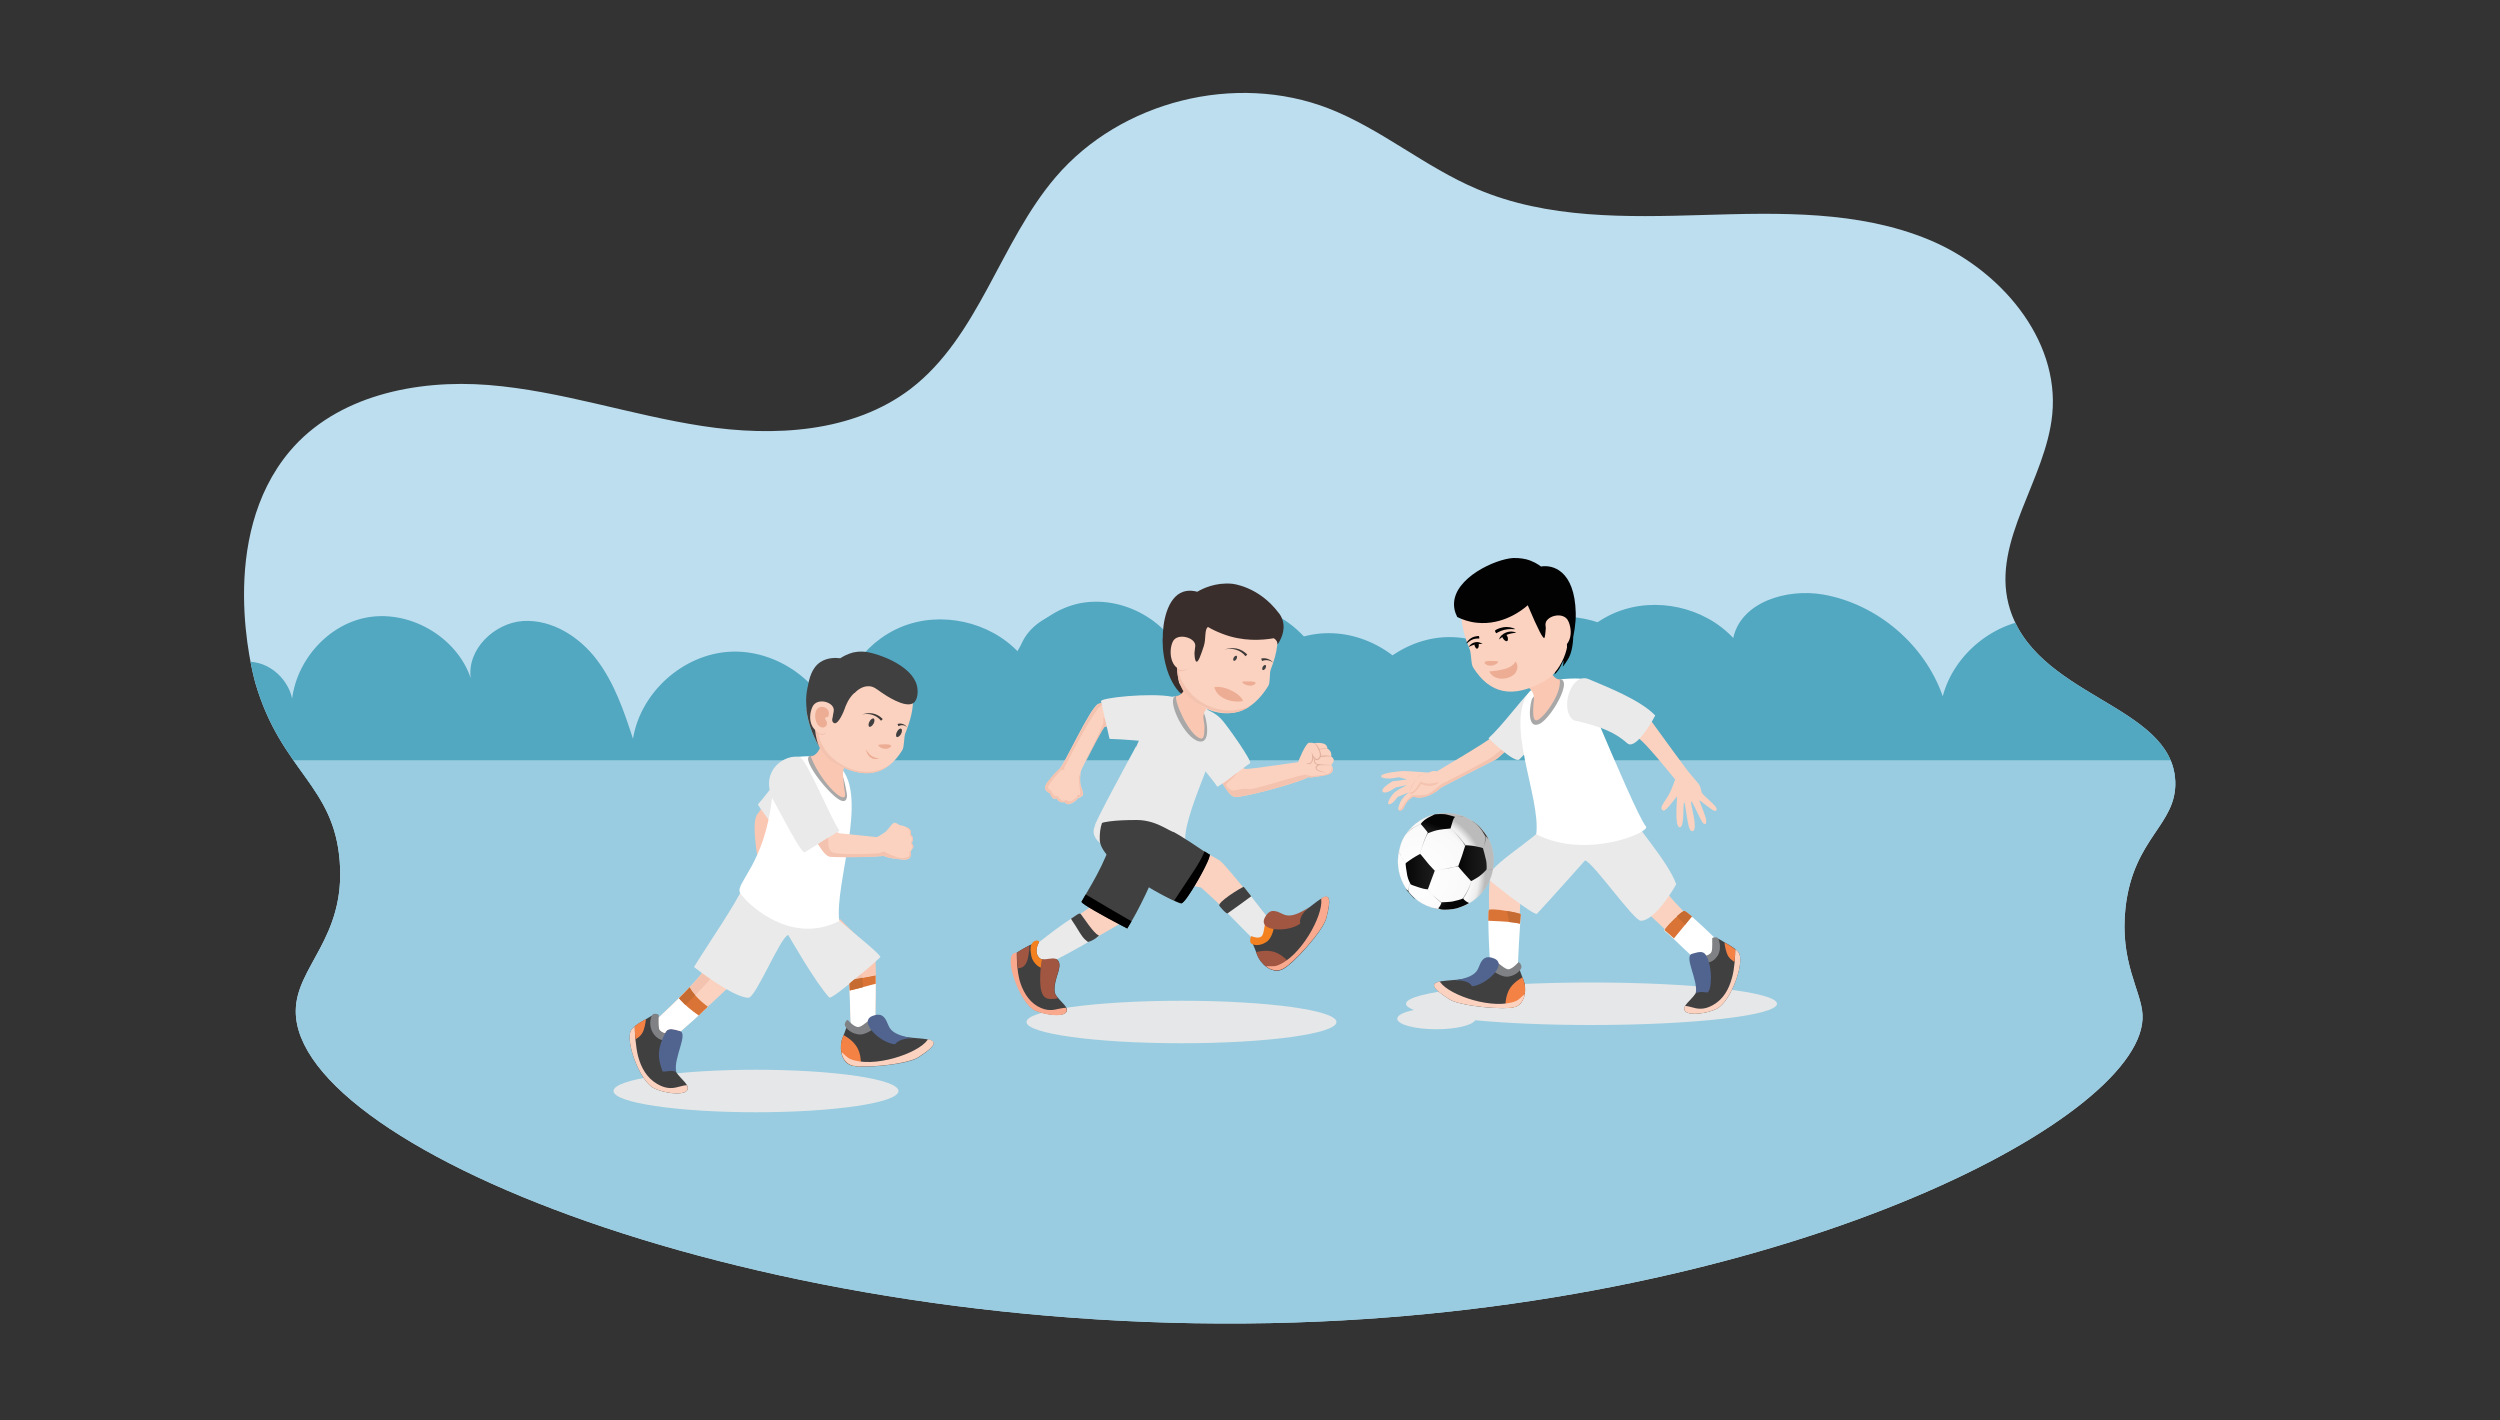 <?xml version="1.0" encoding="utf-8"?>
<!-- Generator: Adobe Illustrator 26.0.1, SVG Export Plug-In . SVG Version: 6.00 Build 0)  -->
<svg version="1.1" id="Layer_1" xmlns="http://www.w3.org/2000/svg" xmlns:xlink="http://www.w3.org/1999/xlink" x="0px" y="0px"
	 viewBox="0 0 1000 568" style="enable-background:new 0 0 1000 568;" xml:space="preserve">
<rect x="0" y="0" width="1000" height="568" fill="#333333" stroke="none"/>
<style type="text/css">
	.st0{clip-path:url(#SVGID_00000163795146020687518020000015229146468540827299_);fill:#BDDEEF;}
	.st1{clip-path:url(#SVGID_00000163795146020687518020000015229146468540827299_);}
	.st2{fill:#52A7C1;}
	.st3{clip-path:url(#SVGID_00000163795146020687518020000015229146468540827299_);fill:#99CCE0;}
	.st4{fill:#C68758;}
	.st5{fill-rule:evenodd;clip-rule:evenodd;fill:#E6E7E8;}
	.st6{fill-rule:evenodd;clip-rule:evenodd;fill:#FBD2C0;}
	.st7{fill-rule:evenodd;clip-rule:evenodd;fill:#F4C3AF;}
	.st8{fill-rule:evenodd;clip-rule:evenodd;fill:#EAEAEA;}
	.st9{fill-rule:evenodd;clip-rule:evenodd;fill:#A8A8A8;}
	.st10{fill-rule:evenodd;clip-rule:evenodd;fill:#3A2E2C;}
	.st11{fill-rule:evenodd;clip-rule:evenodd;fill:#FAC7B3;}
	.st12{fill-rule:evenodd;clip-rule:evenodd;fill:#404041;}
	.st13{fill-rule:evenodd;clip-rule:evenodd;fill:#A15641;}
	.st14{fill-rule:evenodd;clip-rule:evenodd;fill:#F48120;}
	.st15{fill-rule:evenodd;clip-rule:evenodd;fill:#F8A98E;}
	.st16{fill:#3C3837;}
	.st17{fill-rule:evenodd;clip-rule:evenodd;fill:#ECAD94;}
	.st18{fill-rule:evenodd;clip-rule:evenodd;fill:#E1B09D;}
	.st19{fill-rule:evenodd;clip-rule:evenodd;}
	.st20{fill-rule:evenodd;clip-rule:evenodd;fill:#FFFFFF;}
	.st21{fill-rule:evenodd;clip-rule:evenodd;fill:#D97436;}
	.st22{fill-rule:evenodd;clip-rule:evenodd;fill:#F48245;}
	.st23{fill-rule:evenodd;clip-rule:evenodd;fill:#808184;}
	.st24{fill-rule:evenodd;clip-rule:evenodd;fill:#50648F;}
	.st25{fill-rule:evenodd;clip-rule:evenodd;fill:#C66B31;}
	.st26{fill-rule:evenodd;clip-rule:evenodd;fill:#020202;}
	.st27{fill:url(#SVGID_00000165210050520043889480000016482553453377480079_);stroke:#CFCFCF;stroke-width:5.923329e-02;}
	.st28{fill:url(#SVGID_00000106868136224520994630000007032875624410918585_);}
	.st29{fill:url(#SVGID_00000097480938338841965190000007921197138061796766_);}
	.st30{fill:url(#SVGID_00000106867933147203435520000000614892088152685733_);}
	.st31{fill:url(#SVGID_00000140725633052896247640000007961644900600640700_);}
	.st32{fill:url(#SVGID_00000029036147354084342700000017443525941881512341_);}
	.st33{fill:url(#SVGID_00000177466546592881401850000005420025194230466227_);}
	.st34{fill:url(#SVGID_00000020398197360950588400000010453628238597995439_);}
	.st35{fill:url(#SVGID_00000024698289714194755620000014222363948531110581_);}
	.st36{fill:url(#SVGID_00000032627260575501363240000014186003863249677744_);}
	.st37{fill:url(#SVGID_00000052096257586857651780000012272487366596902315_);}
	.st38{fill:url(#SVGID_00000105401404498289504290000014910499375643885193_);}
	.st39{fill:url(#SVGID_00000076598179110808038620000009131573875508903861_);}
	.st40{fill:url(#SVGID_00000101072801286837005360000007809834631197430691_);}
	.st41{fill:#222222;}
	.st42{fill:url(#SVGID_00000165950556788049532770000000673071161034524294_);}
	.st43{fill:url(#SVGID_00000163780798059631801650000002914550230261090700_);}
	.st44{fill:#313131;}
	.st45{fill:url(#SVGID_00000085970819487230814650000013209903316933469060_);}
	.st46{fill:#020202;}
	.st47{clip-path:url(#SVGID_00000163795146020687518020000015229146468540827299_);fill:#020202;}
</style>
<g>
	<defs>
		<path id="SVGID_1_" d="M528.1,528.6c-216,9.6-410.1-68.3-409.8-124.2c0.1-17.8,19.9-29,17.6-59.7c-2.3-30.8-23.3-36-33.7-71.3
			c-1.3-4.5-15.5-58.2,13.7-92.9c18.7-22.2,50.6-28.8,79.5-26.5c28.9,2.3,56.8,12,85.5,16.4s60.3,2.7,83.4-14.9
			c27.3-21,35.6-58.5,58-84.7c26-30.4,71.9-41.9,109.2-27.4c21,8.2,38.5,23.4,59.3,32.2c28.1,12,59.8,11.3,90.4,10.4
			c30.6-0.9,62.2-1.8,90.4,9.9s52.3,39.5,49.3,69.9c-2.6,26.2-24,50.3-17.5,75.8c9.6,37.4,65.4,39.7,66.7,70.9
			c0.7,17.5-16.7,22.4-19.9,50.6c-2.4,21.7,6.3,33.2,6.8,42.7C859.3,446.1,719.2,520.1,528.1,528.6z"/>
	</defs>
	<clipPath id="SVGID_00000183971093012115360940000003984125685300085647_">
		<use xlink:href="#SVGID_1_"  style="overflow:visible;"/>
	</clipPath>
	
		<rect x="81.8" y="-110.3" style="clip-path:url(#SVGID_00000183971093012115360940000003984125685300085647_);fill:#BDDEEF;" width="831.2" height="656.4"/>
	<g style="clip-path:url(#SVGID_00000183971093012115360940000003984125685300085647_);">
		<path class="st2" d="M78.8,303.1c-4.1-8.5-4.3-19,0.5-27.1s14.9-13.1,24-10.8s15.9,12.4,13.4,21.5c-1.6-17.8,11.6-35.7,29-39.5
			s36.9,7.2,42.6,24.1c-1.6-11.5,9.4-22.1,20.9-22.9c11.6-0.7,22.6,6.3,29.6,15.6c7,9.3,10.8,20.5,14.4,31.5
			c3-18.5,19.9-33.7,38.6-34.8s37.3,12,42.5,30c-0.3-17,10.6-33.6,26.4-40c15.7-6.4,35.2-2.1,46.8,10.3
			c3.1-14.4,21.4-19.9,35.9-17.4c21.7,3.8,40.7,20,47.9,40.7c4.5-17,20.8-30.2,38.5-31s35.1,10.9,41.1,27.4
			c9.2-14,22-26.3,37.9-31.6s35.1-2.3,46.5,10s12.1,34.1-0.6,45c-10.2,8.8-24.9,9-38.2,10.8c-39.4,5.3-78.4,28.8-116.4,17.1
			c-12.5-3.8-24.1-11.4-37.2-11.8c-18.2-0.6-37.2,12.7-53.6,4.6c-6.2-3.1-11-9-17.8-10.7c-8.8-2.1-17.3,3.6-25.4,7.4
			c-22.6,10.6-51.1,7-70.3-8.8c-31,13.8-65.4,19.8-99.2,17.3c-25.5-1.9-50.6-8.5-76.2-8.8c-9.2-0.1-18.6,0.5-27.5-1.9
			c-8.9-2.4-17.5-8.8-19.3-17.8"/>
	</g>
	<g style="clip-path:url(#SVGID_00000183971093012115360940000003984125685300085647_);">
		<path class="st2" d="M364.6,297.3c-4.1-8.5-4.3-19,0.5-27.1s14.9-13.1,24-10.8c9.1,2.3,15.9,12.4,13.4,21.5
			c-1.6-17.8,11.6-35.7,29-39.5c17.5-3.7,36.9,7.2,42.6,24.1c-1.6-11.5,9.4-22.1,20.9-22.9c11.6-0.7,22.6,6.3,29.6,15.6
			c7,9.3,10.8,20.5,14.4,31.5c3-18.5,19.9-33.7,38.6-34.8c18.7-1.1,37.3,12,42.5,30c-0.3-17,10.6-33.6,26.4-40s35.2-2.1,46.8,10.3
			c3.1-14.4,21.4-19.9,35.9-17.4c21.7,3.8,40.7,20,47.9,40.7c4.5-17,20.8-30.2,38.5-31s35.1,10.9,41.1,27.4
			c9.2-14,22-26.3,37.9-31.6c15.9-5.2,35.1-2.3,46.5,10s12.1,34.1-0.6,45c-10.2,8.8-24.9,9-38.2,10.8
			c-39.4,5.3-78.4,28.8-116.4,17.1c-12.5-3.8-24.1-11.4-37.2-11.8c-18.2-0.6-37.2,12.7-53.6,4.6c-6.2-3.1-11-9-17.8-10.7
			c-8.8-2.1-17.3,3.6-25.4,7.4c-22.6,10.6-51.1,7-70.3-8.8c-31,13.8-65.4,19.8-99.2,17.3c-25.5-1.9-50.6-8.5-76.2-8.8
			c-9.2-0.1-18.6,0.5-27.5-1.9c-8.9-2.4-17.5-8.8-19.3-17.8"/>
	</g>
	<path style="clip-path:url(#SVGID_00000183971093012115360940000003984125685300085647_);fill:#99CCE0;" d="M670.9,546.2H318.7
		c-130.8,0-236.9-106-236.9-236.9v-5.2H913v0C913,437.8,804.6,546.2,670.9,546.2z"/>
	<g style="clip-path:url(#SVGID_00000183971093012115360940000003984125685300085647_);">
		<path class="st4" d="M621.3,309.9C621.3,309.9,621.2,309.9,621.3,309.9c-0.1,0-0.1-0.1-0.1-0.2c0.1-0.2,0.2-0.4,0.3-0.7
			c0.1-0.2,0.2-0.5,0.2-0.7c0-0.1,0.1-0.1,0.1-0.1c0.1,0,0.1,0.1,0.1,0.1c-0.1,0.3-0.2,0.5-0.3,0.7
			C621.6,309.4,621.5,309.6,621.3,309.9C621.3,309.9,621.3,309.9,621.3,309.9z"/>
	</g>
	<g style="clip-path:url(#SVGID_00000183971093012115360940000003984125685300085647_);">
		<path class="st4" d="M623.3,309.6C623.2,309.6,623.2,309.6,623.3,309.6c-0.1,0-0.1-0.1-0.1-0.2c0.1-0.2,0.2-0.4,0.3-0.7
			c0.1-0.2,0.2-0.5,0.2-0.7c0-0.1,0.1-0.1,0.1-0.1c0.1,0,0.1,0.1,0.1,0.1c-0.1,0.3-0.2,0.5-0.3,0.7
			C623.6,309.1,623.5,309.3,623.3,309.6C623.3,309.6,623.3,309.6,623.3,309.6z"/>
	</g>
	<g style="clip-path:url(#SVGID_00000183971093012115360940000003984125685300085647_);">
		<path class="st4" d="M625,310C624.9,310,624.9,310,625,310c-0.1,0-0.1-0.1-0.1-0.2c0.1-0.2,0.2-0.4,0.3-0.7
			c0.1-0.2,0.2-0.5,0.2-0.7c0-0.1,0.1-0.1,0.1-0.1c0.1,0,0.1,0.1,0.1,0.1c-0.1,0.3-0.2,0.5-0.3,0.7C625.3,309.5,625.2,309.7,625,310
			C625,310,625,310,625,310z"/>
	</g>
	<g style="clip-path:url(#SVGID_00000183971093012115360940000003984125685300085647_);">
		<ellipse class="st5" cx="472.6" cy="408.8" rx="62" ry="8.5"/>
		<path class="st6" d="M460.6,290.7c-3.3-0.3-17.6-0.4-18.7-0.1c-1.1,0.3-9.9,18.5-9.9,18.5s-10-0.7-8.4-1.4
			c1.6-0.6,12.5-25.1,15.8-26.2c3.3-1.1,19.8-2.5,23.7-2.3C467.1,279.4,464.3,291.5,460.6,290.7z"/>
		<path class="st7" d="M444.4,290.5c-1.3,0-2.2,0.1-2.4,0.2c-0.7,0.2-5,8.6-7.7,14c0.4-1.6,5.1-10.5,6.8-14.8
			c0.5-1.2,0.1-3.2,0.1-3.2c-0.2,0,2.8,3.3,3.8,3.4C445.1,290,444.8,290.2,444.4,290.5z"/>
		<path class="st6" d="M485.5,307.8c1,0.1,5.2,10.6,8.5,11c3.2,0.4,31.2-7.1,30.5-9c-0.6-1.9-2.9-5.3-2.9-5.3s-22.3,3.3-23.5,3.1
			c-1.2-0.1-4.2-5.6-4.2-5.6L485.5,307.8z"/>
		<path class="st8" d="M478.5,283.2c3.7-0.3,8.2,2.2,10.5,5c2.4,2.8,12.1,16.5,11,17.1c-1.1,0.6-13.2,10.2-13.2,9.3
			c0-0.9-16.2-19.6-15.4-20.4C472.1,293.4,478.5,283.2,478.5,283.2z"/>
		<path class="st8" d="M482.2,282.9c6.4,6.8,4.6,13.8,0,25.7c-3.7,9.5-8.5,21.8-8.1,27.4c-17.1-12.3-32.7-8.2-30.7-10.4
			c4.1-4.6,15.7-51.8,29.5-46.8C476.3,280.1,482.2,282.9,482.2,282.9z"/>
		<path class="st9" d="M473.6,279.1c-1.9-0.9-3.3-1.1-3.9-0.4c-2.5,2.8,4.3,16.4,9.7,17.8c5.6,1.4,2.9-10.2,2.2-11.1
			c-3-4.1-7.7-6.1-7.7-6.1L473.6,279.1z"/>
		<path class="st10" d="M465.1,255.4c-0.2,5.4,0.9,9.7,1.7,12.4c1.7,5.3,4.2,8.6,5.7,9.7c0.1,0.1,2.2,1.6,2.2,1.5c0,0,0,0,0,0
			c0-0.1,1.4-11.5,1.4-11.5C472.4,263.5,468.8,259.5,465.1,255.4z"/>
		<path class="st11" d="M475.8,270.8c-0.8-0.1-1,7-5.3,7.7c-1,1.6,5.1,15.8,9.8,16.9c1.2,0.3,1.4-1.3,1.5-4.2c0.1-2-0.8-3.7-0.3-5.5
			c0.9-3.5,5.5-6.2,4.8-6.3C484.5,279.2,476.6,270.9,475.8,270.8z"/>
		<path class="st8" d="M468.9,278.7c-8.6-1.7-28.9,0.4-28.5,1.8l3.4,15c0.1,0.2,6.4,0,17.8,1.5C464.9,297.5,470.4,278.5,468.9,278.7
			z"/>
		<path class="st6" d="M457.5,351.2c-0.5,1-7.3,16.6-9,17.9c-1.7,1.4-34,19.4-34.4,18.3c-0.3-1.2-3.7-6.4-2.2-7.7
			c1.5-1.4,14.8-10.4,26-18.1c0.7-1.7,7.5-21,7.5-21L457.5,351.2z"/>
		<path class="st8" d="M438.9,374.1c-1.8-0.4-5.6-7.5-6.6-8.5c-1-1-19.4,12.9-19.3,13.9c0.1,0.9,1.1,7.6,2.7,7.5
			C417.2,386.9,440,374.8,438.9,374.1z"/>
		<path class="st8" d="M443.3,325c-0.8,0.3-4.6,4.2-5.3,5.4c-3.7,6.8,11.5,13.9,16.5,8c1.7-2-1.6-11.9-4.3-13.3
			C447.6,323.7,443.3,325,443.3,325z"/>
		<path class="st12" d="M465.7,340.3c-5.1,13.2-10.2,23.7-14.8,31.1c0,0-18.2-9.4-18.3-10.7c2.6-4.8,9.3-14.5,13.1-27.5
			C452.7,332.7,458.1,337.7,465.7,340.3z"/>
		<path class="st6" d="M463.2,348.2c6.5,4.1,10,5.5,17.2,6.8c5.7,4.9,21.5,20.5,22.8,21.3c1.2,0.8,7.6-5.5,6.5-6.3
			c-1.1-0.8-19.3-24.1-21.7-25.7c-2.4-1.5-14.8-8.4-14.8-8.4L463.2,348.2z"/>
		<path class="st8" d="M497.5,354.7c-1.2,0.4-10.5,6.4-9.3,7.7c0,0,15.4,15.8,15.7,15.7c0.3-0.1,5.1-2.7,5.8-3.4
			c0.7-0.6,1.1-2.7,1.1-2.7L497.5,354.7z"/>
		<path class="st12" d="M497.5,354.7c-1.2,0.4-11,6.4-9.7,7.7c0,0,2.8,3.5,3.3,2.9c2.9-2,7.2-5.2,9.4-6.8L497.5,354.7z"/>
		<path class="st12" d="M439.9,336c0.3,10,30.7,25.5,32.6,25.4c1.9-0.1,12.7-19.2,11.2-19.6c-0.6-0.1-5.7-3.9-11.8-7.6
			c-5.9-3.5-12.7-6.9-17.5-9.4C445.1,320.1,439.6,326,439.9,336z"/>
		<path class="st12" d="M509.8,365.9c2.3-1,3.5,1.4,6.9,1c6.7-0.9,18.8-18.3,13.8,0.5c-1.4,5.1-13.6,18.8-17.8,20.5
			c-4.2,1.7-8.6-2.6-9.8-5.9c-1.2-3.3-2.5-6-2.5-6s4,0.9,5.3-1.1C507.8,371.6,505,368,509.8,365.9z"/>
		<path class="st13" d="M515.9,385.5c-1.3,1.1-2.5,1.9-3.3,2.3c-4.2,1.7-8.6-2.6-9.8-5.9c-0.1-0.4-0.3-0.7-0.4-1.1
			c2.1-0.4,5.8-1.1,9,0.7C513.9,382.9,515.3,384.5,515.9,385.5z"/>
		<path class="st12" d="M415.5,377c-1.7,3.1-0.9,6.1,1.4,6.8c2.5,0.8,5.7-0.1,5.8-0.1c1.6,1.2,1.1,3.1,0.8,4.5
			c-0.3,1.4-2.8,7.3-1.1,9.9c1.7,2.6,5.7,5.1,4,6.9c-1.7,1.9-8.7,0.8-12.4-0.9c-5.6-2.7-11.3-18.8-8.4-22.2
			C406.7,380.7,416.3,375.4,415.5,377z"/>
		<path class="st14" d="M415.6,376.9c-1.7,3.1-1.1,6.1,1.2,6.9c0.8,0.3,1.8,0.3,2.7,0.3c-0.3,1.2-0.9,2.5-1.8,3
			c-1.6,0.7-4.5-1.9-5.1-4.4c-0.5-2.5-0.6-3.9,0-5.1C414.1,375.3,416,376.4,415.6,376.9z"/>
		<path class="st13" d="M416.9,383.7c1.8,0.2,4.6-0.8,5.7,0c1.6,1.2,1.1,3.1,0.8,4.5c-0.3,1.4-2.8,7.3-1.1,9.9
			c0.3,0.4,0.6,0.8,0.9,1.2c-0.8,0.2-1.8,0.3-2.7,0.3c-2.1,0-3.6-0.7-4.2-4.3c-0.6-3.7,0.1-11,0.5-11.4
			C416.8,383.9,416.9,383.8,416.9,383.7z"/>
		<path class="st15" d="M426.4,403.1c0.4,0.7,0.5,1.4-0.1,2c-1.7,1.9-8.7,0.8-12.4-0.9c-5.6-2.7-11.8-19.1-8.9-22.5
			c0.3-0.4,1.4-0.7,1.7-0.7c0,2.7,0.1,7,1.1,11c1.1,4,3.4,8.3,7.2,10.5c3.9,2.2,6.4,1.5,8.6,1C424.7,403.3,425.6,403.1,426.4,403.1z
			"/>
		<path class="st6" d="M501.6,240.7c2.1,1.1,6,3.6,8,8c2.7,5.9,1.2,12.7-1.3,19.1c-0.6,1.5-0.1,5.2-1,6.6c-3.2,5.1-7.1,8.9-12,10.3
			c-8,2.2-14.5-2-16.1-3.1c-3.9-2.5-6-5.7-6.7-6.9c-3.8-6.3-3.1-12.7-2.8-14.7c-0.2-2.1-0.8-9.9,4.5-16
			C481.2,235.9,493.9,236.5,501.6,240.7z"/>
		<g>
			<path class="st16" d="M498.2,262.5c-1.9-2.5-5.3-3.5-8.4-2.7c1.5-0.5,3.2-0.7,4.8-0.4c1.6,0.3,3.1,1.2,4.3,2.4L498.2,262.5
				L498.2,262.5z"/>
		</g>
		<g>
			<path class="st16" d="M504.5,263.4c1.8-0.4,3.7,0.3,4.8,1.7c-0.6-0.5-1.4-0.9-2.2-1c-0.8-0.1-1.6,0-2.3,0.3L504.5,263.4
				L504.5,263.4z"/>
		</g>
		<path class="st10" d="M509.5,255.3c0.2,0.1,0.8,0.5,1.2,1.2c0.3,0.5,0.3,1.1,0.3,1.3c1-1.4,3.3-5.3,2.1-9.5
			c-0.4-1.4-1-2.4-1.6-3.1c-8.1-10.8-18.7-11.7-18.7-11.7c-6.6-0.6-11.7,1.9-13.9,3.2c-1.4-0.4-3.4-0.7-5.6,0
			c-6.5,2.2-8.3,12.5-8.2,18.8c0.1,10.4,6.1,19.5,6.8,19.3c0,0,0,0,0,0c-0.8-2.9-2.9-19.9,0.7-19.5c3.5,0.4,5,1.1,5.1,2.5
			c0.1,1.4-0.1,5,0.5,6.4c0.9,2.1,2.4-3.1,3.3-5.7c1-3,0.2-6.8,1.7-7.7c1.7,1,3.6,1.9,5.7,2.7C497.1,256.7,504.8,256.1,509.5,255.3z
			"/>
		<path class="st12" d="M494.6,262.3c0.3,0.2,0.3,0.7,0,1.3c-0.3,0.5-0.8,0.9-1.1,0.7c-0.3-0.2-0.3-0.7,0-1.3
			C493.8,262.5,494.3,262.2,494.6,262.3z"/>
		<path class="st12" d="M506.2,266c0.3,0.2,0.3,0.7,0,1.3c-0.3,0.5-0.8,0.9-1.1,0.7c-0.3-0.2-0.3-0.7,0-1.3
			C505.4,266.2,505.9,265.9,506.2,266z"/>
		<path class="st6" d="M469.1,256.7c-1.8,3.8-0.9,11,4.3,11.4c2.9,0.2,4.4-6.8,4.7-9.6C478.5,255,470.8,252.9,469.1,256.7z"/>
		<path class="st17" d="M501.9,273.7c-2,1.6-5.8-0.6-4.8-1.1C497.1,272.6,503.9,272.1,501.9,273.7z"/>
		<path class="st17" d="M485.7,274.9c0.1,0.5,0.4,1,0.7,1.6c1.7,3,6.6,4.8,10.8,3.9c-0.4-1.3-2-2.9-4.5-4.1
			C490.1,274.9,487.3,274.5,485.7,274.9z"/>
		<path class="st8" d="M469.7,332.4c-0.5,1.6-6.1-4.4-15-4.4c-8.9,0-14.8,0.7-16.7,2.4c-1.9,1.7,16.4-31.8,16.4-31.8
			C453.6,322.8,465.6,318.9,469.7,332.4z"/>
		<path class="st6" d="M524.1,311c0,0,3-0.3,6-0.9c3-0.6,3.1-1.8,3-2.7c-0.1-0.9-0.6-1.4-0.6-1.4s1-1.1,1-1.9c0.1-0.8-1-1.5-1-1.5
			s0.2-1.3-0.4-2.1c-0.5-0.9-1.1-0.9-1.1-0.9s0-1.3-1-1.9c-1-0.6-2.9-0.6-3.5-0.5c-0.6,0.1-0.9,0.1-0.9,0.1s-0.8-0.3-2-0.2
			c-1.2,0-4.3,7.1-4.3,7.8C519.5,309.6,516.6,309.1,524.1,311z"/>
		<path class="st15" d="M530.5,367.3c2.3-8.8,0.9-9.7-2-8c0,0.1,0,0.2,0,0.4c0.8,6.7-8.4,23.2-17.6,26.5c-1.3,0.5-3.2,0.2-4.5,0.3
			c1.8,1.4,4.1,2.1,6.3,1.2C516.8,386.1,529.1,372.4,530.5,367.3z"/>
		<path class="st14" d="M509.9,369.7c-0.3,0.5-0.6,5.4-3.5,7.2c-2.9,1.8-5.5,1.1-6.1,0.3c-0.5-0.8-0.1-2.6,0.2-2.7
			c0.3-0.1,2.4,1.1,3.9,0.2c1.5-0.9,1.1-5.4,2.1-5.9C507.5,368.3,509.9,369.7,509.9,369.7z"/>
		<path class="st13" d="M523.8,362.8c-1.2,0.9-4.4,3.8-3.7,6.6c-4.5,3.6-17.3,3.4-14.1-2.5c1.3-2.3,2.6-2.8,4.3-2.4
			C513.7,365.2,514.6,368.8,523.8,362.8z"/>
		<path class="st18" d="M528.1,300.5c0.4,1,0.5,2,0,2.7c-0.8,1.1-1.4,1-2,0.6c-0.2-0.2-0.4-0.4-0.6-0.6l-0.1-0.1
			c-0.2,1.7-1.4,3.5-2.9,2.1c2.7,0.8,2.6-2.3,2.1-4.5c0.4,0.9,0.5,1.5,1.2,2.2c0.2,0.2,0.4,0.4,0.5,0.5c0.4,0.3,0.8,0.3,1.4-0.5
			c0.4-0.6,0.3-1.4,0-2.3c-0.5-1.3-1.3-2.8-2-3.4C527,297.8,527.6,299.2,528.1,300.5z"/>
		<path class="st18" d="M527.6,300l-0.2-0.4c2-0.3,3.2-0.3,3.8,0C531.1,299.5,527.3,299.6,527.6,300z"/>
		<path class="st18" d="M528.2,302.8c-0.1,0-0.2,0-0.3,0l0.1-0.4c0,0,0,0,0.1,0c0.3-0.1,1.7-0.3,2.7-0.2c1.3,0.1,1.8,0.4,1.8,0.4
			C531.3,302.5,529.5,302.6,528.2,302.8z"/>
		<path class="st18" d="M528.9,306.1c-0.6,0-1.2,0-1.8-0.1c-0.6-0.1-1-0.4-1.3-0.9c-0.5-1,0.1-1.7,0.1-1.7l0.3,0.3
			c0,0-0.4,0.5-0.1,1.2c0.2,0.4,0.5,0.6,1,0.7c0.8,0.2,4.4,0.4,5.3,0.4C531.5,306.2,530.1,306,528.9,306.1z"/>
		<path class="st18" d="M528,306c-0.5,0.1-0.9,0.4-1.2,0.7c-1.2,1.4,3,2.1,3.6,2.4c0,0-0.5,0-1.7-0.3c-1.2-0.3-1.9-0.6-2.2-1
			c-0.2-0.2-0.3-0.5-0.3-0.7c0-0.2,0.1-0.5,0.3-0.7c0.3-0.4,0.9-0.6,1.4-0.7L528,306z"/>
		<path class="st6" d="M427.6,306.1c-4,0.8-5.7,3.3-8.2,6.4c-2,2.4-1.3,3.3-0.7,4c0.6,0.6,1.3,0.8,1.3,0.8s0.5,1.2,1,1.8
			c0.4,0.7,1.6,0.3,1.6,0.3s0.7,1.1,1.6,1.4c0.9,0.4,1.5,0,1.5,0s0.8,1,1.9,0.9c1.1-0.2,2.7-1.3,3.1-1.8c0.4-0.5,0.7-0.7,0.7-0.7
			s0.7-0.1,1.6-0.9c0.9-0.8-0.8-3.4-0.9-5.3c-0.1-1.9,0.1-5,0.4-4.8C432.7,308.3,427.6,306.1,427.6,306.1z"/>
		<path class="st19" d="M481.5,341.3c-0.7,1.7-2,4.1-4.4,7.7c-0.9,1.4-1.8,2.7-2.5,3.8c-2.3,3.5-3.9,5.9-4.9,7.4
			c1.6,0.7,2.6,1.1,2.9,1.1c0.8,0,3.3-3.6,5.7-7.7c2.5-4.2,5-9,5.5-11c0.2-0.5,0.2-0.9,0-0.9c-0.2,0-0.9-0.5-2-1.2
			C481.7,340.8,481.6,341.1,481.5,341.3z"/>
		<path class="st19" d="M450.5,367.3c-3-1.7-7.4-4.3-11.1-6.5c-2-1.2-3.9-2.3-5.1-3c-0.7,1.1-1.2,2.1-1.7,2.9c0,0.5,2.3,1.9,5.2,3.6
			c3.6,2.1,8.1,4.5,10.8,5.9c1.4,0.7,2.3,1.2,2.3,1.2c0.6-0.9,1.1-1.9,1.7-2.9C452.1,368.2,451.3,367.8,450.5,367.3z"/>
		<path class="st12" d="M432.3,365.6c-0.6-0.6-1.8,0.5-3.9,1.9c0.1,0.2,0.2,0.4,0.3,0.5c0.4,0.6,0.4,0.7,1.5,2.3
			c1.1,1.7,2.4,4.2,3.8,5.5c0.2,0.1,1,0.9,1.2,1c2.1-0.5,4.6-2.5,4.3-2.7C437.7,373.8,432.9,366.2,432.3,365.6z"/>
		<path class="st13" d="M411.7,380c0-0.7,0.1-1.3,0-1.8c-1.7,0.9-3.7,2-4.9,2.8c0,0,0,0,0,0c0,1.7,0,3.9,0.3,6.3
			c1.1,0,2.1-0.4,2.8-1.2c1-1.2,1.4-3,1.6-4.8C411.6,380.8,411.6,380.4,411.7,380z"/>
		<path class="st7" d="M423.9,307.6c-0.1,0.1-0.1,0.1-0.2,0.1c-0.1,0-0.1,0.1-0.2,0.1c-1.5,1.2-2.7,2.8-4.2,4.6
			c-2,2.4-1.3,3.3-0.7,4c0.6,0.6,1.3,0.8,1.3,0.8s0.5,1.2,1,1.8c0.4,0.7,1.6,0.3,1.6,0.3s0.7,1.1,1.6,1.4c0.9,0.4,1.5,0,1.5,0
			s0.8,1,1.9,0.9c1.1-0.2,2.7-1.3,3.1-1.8c0.4-0.5,0.7-0.7,0.7-0.7s0.7-0.1,1.6-0.9c0.9-0.8-0.8-3.4-0.9-5.3c-0.1-1,0-2.4,0.1-3.4
			c-0.3,0.5-0.6,1-0.6,1.4c-0.1,1.9,0.9,6.5,0.5,7c-0.5,0.5-1-0.3-1-0.3l-0.2,1.3c0,0-1.9,1.5-2.8,1.6c-0.9,0.1-1.7-0.7-1.7-0.7
			s-0.6,0.9-1.5,0.4c-0.9-0.5-1.2-1-1.5-1.5c-0.3-0.4-0.7-0.1-1.4-0.4c-0.7-0.3-1.3-1.5-1.4-1.9c-0.1-0.4-1.7-0.6-1.1-2
			c0.5-1.1,3.7-5.2,5.2-6.4c0,0,0,0,0,0c0.3-0.3,1.4,0.2,1.5,0.3c0,0-0.7-0.7-0.5-1.1c0.1-0.2,0.3-0.6,0.5-0.9
			c2.8-5.3,12-23.3,14.7-24.2l-0.2-0.9c-0.4,0.1-0.8,0.2-1,0.3C436.3,282.6,426,305.6,423.9,307.6z"/>
		<path class="st7" d="M499.2,315.6c-2.1-0.4-4.5,0.4-5.7,0.6c-1,0.1-4-1.6-2.7-2.8c3.2-3.1,4.5-4.5,4.3-4.4
			c-0.7,0.3-4.7,3.7-4.8,3.6c-0.4,0.3-0.8,0.6-1.2,0.9c1.5,2.6,3.3,5.2,4.9,5.3c2.8,0.3,24.1-5.2,29.4-8c-1.1-0.3-1.9-0.5-2.6-0.7
			C515.6,311.2,501.3,316.1,499.2,315.6z"/>
		<path class="st7" d="M520.7,310.1c0.6,0.2,1.5,0.4,2.6,0.7c0.3,0.1,0.5,0.1,0.8,0.2c0,0,3-0.3,6-0.9c2.6-0.5,3-1.5,3-2.3
			c-0.1-0.5-0.2-1-0.3-1.3c0,0.6-0.2,1.7-0.8,2.4c-1,1-3.5,1.1-5.7,1.4c-1,0.1-1.7,0.1-2.3,0c-0.7-0.1-1.3-0.3-1.9-0.5
			C522.1,309.8,521.5,309.9,520.7,310.1z"/>
		<path class="st7" d="M471.5,268.4c1.6,0.5,4.1-0.9,3.9-0.9c-2.2,0.5-3.2,1-4.6-0.4c0,1.1,0.1,2.5,0.5,4.2c0.3,1.2,0.7,2.1,1,2.9
			c0.2,0.6,0.5,1.4,1.1,2.3c0.3,0.5,0.7,0.9,1.5,1.6c1.3,1.4,2.7,2.5,4,3.3c0.1,0,0.2,0.1,0.2,0.1c1.1,0.6,2.1,1.1,3.2,1.6
			c0.1,0.1,0.3,0.1,0.4,0.2c7.2,3,12.7,2.3,17.3-0.8c-2.2,0.8-5.3,1.7-8.2,1.7c-3.2-0.1-5.9-0.7-8.3-1.8c-3.6-1.5-6.3-3.9-8.3-6.4
			C473.7,274.3,471.3,270.4,471.5,268.4z"/>
	</g>
	<g style="clip-path:url(#SVGID_00000183971093012115360940000003984125685300085647_);">
		<path class="st5" d="M302.4,444.9c31.4,0,57-3.8,57-8.5c0-4.7-25.6-8.5-57-8.5s-57,3.8-57,8.5C245.4,441.1,271,444.9,302.4,444.9z
			"/>
		<path class="st6" d="M350.5,340.3c2.9,2.9,6,3,10,3.5c3.1,0.4,3.6-0.7,3.8-1.6c0.2-0.9-0.1-1.5-0.1-1.5s0.7-1.1,1.1-1.8
			c0.3-0.7-0.6-1.5-0.6-1.5s0.6-1.2,0.4-2.2c-0.2-1-0.8-1.2-0.8-1.2s0.4-1.3-0.3-2.1c-0.8-0.9-2.6-1.6-3.3-1.7c-0.6-0.1-1-0.2-1-0.2
			s-0.5-0.5-1.6-0.9c-1.2-0.3-2.5,2.5-4,3.7c-1.5,1.1-4.3,2.7-4.3,2.3C349.6,334.6,350.5,340.3,350.5,340.3z"/>
		<path class="st11" d="M327.2,321.6c-2,1.5-16.5,10.6-17.6,10.4c-1.1-0.2,0.1,13.9,0.1,13.9s-5.4,3.1-5.5,3.6
			c0,0-4.2-19.4-1.4-23.6l9.1-12.7L327.2,321.6z"/>
		<path class="st8" d="M320.3,303.7c0,0,11,13.7,9.4,15.6c-1.6,1.9-18.7,13.4-19,13c-0.2-0.5-7.8-10.2-7.5-10.6
			C307.9,316.5,312.9,308.1,320.3,303.7z"/>
		<path class="st11" d="M323.7,381.4c6.6,4.2,13.6,9,16,10.6c0.6,12.7,0.2,19.5,1.5,20.3c1.2,0.9,10.4-1,9.3-1.9
			c-1.1-0.8,1.1-28.8-1.3-30.3c-2.4-1.4-13.2-12.5-13.2-12.5L323.7,381.4z"/>
		<path class="st20" d="M339.7,392.2c0.5,12.6,0.2,19.3,1.5,20.1c1.2,0.9,10.4-1,9.3-1.9c-0.7-0.5-0.1-11.7-0.2-20.4
			C347.4,390.6,341.7,391.8,339.7,392.2z"/>
		<path class="st21" d="M339.7,392.2c0.1,1.4,0.1,2.7,0.2,4c2.6-0.7,7.8-2,10.4-2.7c0-1.2,0-2.3,0-3.4
			C347.4,390.6,341.7,391.8,339.7,392.2z"/>
		<path class="st6" d="M305.7,377.4c-1.8,1.8-12.1,15.4-12.1,15.4s-27.8,26.7-28.8,25.4c-1-1.3-7.2-6.4-5.9-7.2
			c1.3-0.8,21-19.1,22.9-23.4c1.8-4.3,11.6-17,11.6-17L305.7,377.4z"/>
		<path class="st8" d="M325.4,355.5c-1.7,5.1,22.9,22,26.8,27.2c0.2,0.3-19.5,17.4-20.5,16.3c-5.5-5.9-16.4-25-16.4-25
			c-2.9,0.3-13,25.1-15.9,25.1c-6.2,0-21.8-12.3-21.8-12.3c5.5-9,16.6-24.9,20.3-33.2C306.1,355,317.5,352.8,325.4,355.5z"/>
		<path class="st20" d="M336.2,307c11.2,12-2.4,46.1-0.5,61.4c-20.4,10.4-38.4-8.6-39.7-11.3c-1.9-4,9.8-11.3,12.8-37.8
			c0.9-7.6,3.3-12.4,5.9-15.6c0.6-0.8,9.8-1.7,12-0.9C330.3,304,336.2,307,336.2,307z"/>
		<path class="st9" d="M327.4,303.1c-11.4-5,3.6,14.6,8.7,17c2.6,1.2,2.9-1.2,2.6-2.8c-0.1-0.3-0.9-5.8-1.8-7
			c-3-4.1-9.1-7.1-9.1-7.1L327.4,303.1z"/>
		<path class="st11" d="M329.7,294.7c-0.8-0.1-1,7.1-5.4,7.9c4.3,11.1,15.3,21.1,13.6,13.9c-0.4-1.6-0.6-5.6-0.7-6.7
			c-0.1-5,4.1-6,3.2-6.3C338.7,302.9,330.5,294.8,329.7,294.7z"/>
		<path class="st6" d="M323.4,331.4c1,0.1,5.3,10.8,8.6,11.2c3.3,0.4,26.4,0.5,25.7-1.5c-0.7-2,0.3-5.5,0.3-5.5s-21.2-2.2-22.4-2.3
			c-1.2-0.1-3.7-7.8-3.7-7.8L323.4,331.4z"/>
		<path class="st8" d="M308.9,319.3c3.8,6.8,11.7,22.4,13,21.6l13.9-8.6c-3.6-5-13.2-28.9-16-29.5
			C314.3,301.6,304,307.7,308.9,319.3z"/>
		<path class="st12" d="M262.6,405.9c0.7-0.2-0.2,4.5,0.6,6.7c0.8,2.2,5.9-0.3,7.6,1c1.7,1.3,1.1,3.3,0.9,4.8
			c-0.3,1.4-3,7.7-1.2,10.5c1.8,2.8,6,5.4,4.2,7.4c-1.8,2-9.3,0.9-13.1-1c-5.9-2.9-12-19.9-8.9-23.6c2-2.3,5.8-4,7-4.8
			C261.4,405.7,262.6,405.9,262.6,405.9z"/>
		<path class="st6" d="M274.8,434.1c0.4,0.8,0.5,1.5-0.1,2.2c-1.8,2-9.3,0.9-13.1-1c-5.9-2.9-12-19.9-8.9-23.6
			c0.4-0.4,0.8-0.8,1.2-1.2c0,2.9,0.4,8.2,1.3,11.9c1.3,4.9,3.6,8.8,7.7,11.2c4.1,2.4,6.8,1.6,9.1,1
			C273,434.3,274,434.1,274.8,434.1z"/>
		<path class="st12" d="M353,407.9c2.4,0.8,1.6,3.4,4.4,5.4c5.6,3.9,26.2-0.8,9.9,9.7c-4.5,2.9-22.8,4.6-27,3.1
			c-4.2-1.6-4.6-7.7-3.3-10.9c1.3-3.2,2.2-6.1,2.2-6.1s2.4,3.4,4.7,2.8C347.6,410.7,348,406.2,353,407.9z"/>
		<path class="st22" d="M344.2,426.6c-1.7-0.1-3.1-0.2-3.9-0.6c-4.2-1.6-4.6-7.7-3.3-10.9c0.2-0.4,0.3-0.7,0.4-1.1
			c1.9,1.1,5,3.1,6.2,6.6C344.5,423.3,344.4,425.3,344.2,426.6z"/>
		<path class="st6" d="M367.3,422.9c7.7-4.9,7.2-6.5,3.9-7.2c-0.1,0.1-0.2,0.2-0.2,0.3c-3.9,5.5-21.8,11.4-30.9,7.6
			c-1.2-0.5-2.5-2-3.5-2.8c0.4,2.3,1.6,4.3,3.8,5.2C344.5,427.6,362.8,425.8,367.3,422.9z"/>
		<path class="st23" d="M350.4,410.8c-0.6,0.2-4,3.6-7.4,2.9c-3.4-0.6-5.2-3.1-5.1-4c0.1-0.9,0.9-1.9,1.2-1.7
			c0.2,0.1,2.1,2.5,3.9,2.8c1.8,0.3,4.5-3.2,5.5-2.9C349.6,408.2,350.4,410.8,350.4,410.8z"/>
		<path class="st24" d="M365.2,415.3c-1.5,0-5.2,0-7.2,2.4c-5.8-0.4-15.1-9.2-8.8-11.4c2.5-0.9,3.8-0.3,4.8,1.1
			C356.1,410.3,354.4,413.5,365.2,415.3z"/>
		<path class="st23" d="M265.7,416.2c-0.2-0.1-2.7-0.1-4.5-3c-1.8-2.9-1-6-0.4-7.1c0.6-1,2.6-0.5,2.7-0.1c0.1,0.4-0.2,4.6,0.3,5.6
			c0.4,1.1,1.8,1.5,2.4,1.7c0.6,0.2,0.8,0,0.9,0.4c0.1,0.4-0.4,2-0.7,2.3C266.1,416.4,265.7,416.2,265.7,416.2z"/>
		<path class="st24" d="M271.9,412.4c-2-0.5-4.5-1.5-5.5,0.3c-3.2,5.8-3.7,9.9-1.4,15.8c0.2,0.4,2.8-0.3,4.1-0.1
			c1.3,0.2,1.4,0.3,1.4,0.3C269.2,423.5,275.5,413.3,271.9,412.4z"/>
		<path class="st22" d="M256.8,413.4c1-1.5,1.4-4.3,1.6-5.8c-1.3,0.7-3.1,1.7-4.5,2.9c0,1.4,0.1,3.2,0.3,5.2
			C255,415.3,256.1,414.5,256.8,413.4z"/>
		<path class="st6" d="M356.7,266.1c11.4,6.7,9.3,17.6,5.4,27.3c-0.6,1.6-0.3,5.2-1.2,6.7c-6.1,9.8-14.8,12.3-27.5,4.8
			c-5.7-3.3-11.2-15.5-6.2-21.6c-1.4-5.7-5.1-2.6-2-8.1C331.5,263.7,345.3,259.5,356.7,266.1z"/>
		<path class="st7" d="M357.3,304.6c-5.8,5.9-13.5,6.5-24.1,0.3c-4.6-2.7-9.1-11.2-8-17.6l2.3,1.1c-0.3,1.6-0.3,3.2-0.1,4.7
			c0,0.1,1.1,0.8,2.9-0.1c0.2-0.1-0.6,1.8-2.9,0.6c-0.2-0.1,0.1,0.3,0.1,0.5C330.1,306.1,347.6,313.9,357.3,304.6z"/>
		<path class="st6" d="M342.1,276.9c-0.1,0.1-0.2,0.2-0.4,0.3c-2.4,2.2-3.5,5.3-3.9,6.5c-0.2,0.6-2.3,5.9-4,5.6
			c-0.3-0.1-0.5-0.3-0.6-0.4c-0.8-0.9,0.2-2.5-0.2-5.3c-0.1-0.4-0.1-0.6-0.2-0.8c-0.3-0.7-1.2-1.1-2.7-1.4c-0.6-0.1-1.2-0.2-1.9-0.3
			c-0.9-0.1-1.5,0.6-1.9,1.7c-0.9,2.7-0.4,7.8-0.3,8.9c0.3,3.1,1,5.5,1.7,7.1c-2.8-5-4.5-10-5.1-14.7c0.7-3.3,2.4-5.2,3.2-5.9
			c3.6-3.4,8.5-3.1,10.4-2.9C338.9,275.6,340.9,276.3,342.1,276.9z"/>
		<path class="st12" d="M342.1,276.9c-0.1,0.1-0.2,0.2-0.4,0.3c-2.4,2.2-3.5,5.3-3.9,6.5c-0.2,0.6-2.3,5.9-4,5.6
			c-0.3-0.1-0.5-0.3-0.6-0.4c-0.8-0.9,0.2-2.5-0.2-5.3c-0.1-0.4-0.1-0.6-0.2-0.8c-0.3-0.7-1.2-1.1-2.7-1.4c-0.6-0.1-1.2-0.2-1.9-0.3
			c-0.9-0.1-1.5,0.6-1.9,1.7c-0.9,2.7-0.4,7.8-0.3,8.9c0.3,3.1,1,5.5,1.7,7.1c-2.8-5-4.5-10-5.1-14.7c0.7-3.3,2.4-5.2,3.2-5.9
			c3.6-3.4,8.5-3.1,10.4-2.9C338.9,275.6,340.9,276.3,342.1,276.9z"/>
		<path class="st12" d="M365.2,281.3c-3.3,2-11-3.2-12.6-4.3c-2-1.4-3.2-2.5-5.1-2.5c-2.4-0.1-4.4,1.4-5.7,2.7
			c-1.2-0.5-3.2-1.3-5.8-1.4c-2-0.1-6.3-0.4-9.7,2.5c-2.4,2.1-3.2,4.9-3.5,6.3c-0.4-2.4-0.6-5.7,0.2-9.5c0.7-3.7,1.6-7.9,5.2-10.3
			c2.9-1.9,6.3-1.7,7.9-1.5c1.1-0.7,2.8-1.7,5.1-2.3c1.9-0.4,4.4-0.7,8.2,0.4c5.2,1.4,17,6.2,17.6,14.3
			C367.1,276.1,367.3,280.1,365.2,281.3z"/>
		<path class="st12" d="M349.5,287.4c0.4,0.3,0.4,1.2-0.1,2.1c-0.5,0.9-1.3,1.4-1.7,1.2c-0.4-0.3-0.4-1.2,0.1-2.1
			C348.3,287.7,349,287.2,349.5,287.4z"/>
		<path class="st12" d="M360.5,291.5c0.4,0.3,0.4,1.2-0.1,2.1c-0.5,0.9-1.3,1.4-1.7,1.2c-0.4-0.3-0.4-1.2,0.1-2.1
			C359.3,291.7,360.1,291.2,360.5,291.5z"/>
		<path class="st6" d="M325,282.7c-1.8,3.9-1.2,9.3,3.6,10.7c2.6,0.8,4.5-6.2,4.9-9C334,280.8,326.8,278.8,325,282.7z"/>
		<path class="st17" d="M326.7,283.8c-1.2,1.8-0.6,5.5,1,6.7c1.6,1.2,3.1,0.1,3.1-1.1c0-1.3-1.1-1.7-0.7-2.3
			c0.5-0.6,0.9,0.2,1.3-0.8C332.4,283,328.1,281.6,326.7,283.8z"/>
		<path class="st17" d="M356.1,298.9c-2,1.7-5.5-0.5-4.6-1C351.6,297.8,358.1,297.2,356.1,298.9z"/>
		<path class="st20" d="M283.2,402.7c-4-2.9-6.5-6.1-7.3-7.8c-3.9,4.1-8.8,8.8-12.4,12.1c0,1.4-0.1,3.9,0.2,4.6
			c0.4,1,1.6,1.4,2.2,1.6c0.1-0.2,0.2-0.4,0.4-0.6c1.2-1.7,3.5-0.8,5.5-0.3c0.2,0,0.3,0.1,0.5,0.2
			C275.6,409.7,279.6,406.1,283.2,402.7z"/>
		<path class="st21" d="M283.2,402.7c-4-2.9-6.5-6.1-7.3-7.8c-1.3,1.4-2.8,2.9-4.3,4.4c2.3,2.7,5,4.9,7.9,6.9
			C280.7,405,282,403.8,283.2,402.7z"/>
		<path class="st7" d="M331.2,335.1l-4,2.5c1.5,2.5,3.3,4.9,4.8,5.1c0.9,0.1,3.4,0.2,6.4,0.2c4.7,0,10.9-0.1,15-0.5
			c1.2-0.1,2.2-0.3,2.9-0.4c-1.2-0.6-2.2-1.1-2.4-1.3c-0.3-0.3-1.1,0.3-2.4,0.6c-0.1,0-0.1,0-0.2,0c-1,0.1-7.5,0.5-12.6,0.3
			c-2.7-0.1-5-0.3-5.8-0.7C330.6,339.5,331.6,336,331.2,335.1z"/>
		<path class="st7" d="M356.3,341.9c-0.7,0.2-1.7,0.3-2.9,0.4c2.1,1,4.4,1.1,7.1,1.4c3.1,0.4,3.6-0.7,3.8-1.6
			c0.2-0.9-0.1-1.5-0.1-1.5s0.7-1.1,1.1-1.8c0.3-0.7-0.6-1.5-0.6-1.5s0.6-1.2,0.4-2.2c-0.2-1-0.8-1.2-0.8-1.2s0.4-1.3-0.3-2.1
			c-0.4-0.5-1.1-0.9-1.8-1.2c0.5,0.5,1.1,1,1.4,1.4c0.5,0.7,0.4,2.2,0.4,2.2s0.5,0.4,0.8,1.1c0.2,0.8-0.5,1.8-0.5,1.8
			s0.4,0.7,0.6,1.5c0.3,0.8-1.2,2.3-1.2,2.3s0.2,0.6,0,1.3c-0.2,0.6-1.8,1.3-4.2,0.9C358.3,342.7,357.2,342.3,356.3,341.9z"/>
		<path class="st17" d="M351.8,303.3c-0.3,0.1-1.7,0-3.1-0.9c-1.4-0.9-2.3-2.7-2.3-2.7s0.2,2.3,2,3.4
			C350.2,304.2,351.8,303.3,351.8,303.3z"/>
		<path class="st7" d="M284.1,391.6c-1.2-0.8-2.3-1.6-3.3-2.3c-1.1,1.5-2.8,3.4-4.9,5.6c0.4,0.8,1.1,2,2.2,3.2
			C280.5,395.7,282.5,393.5,284.1,391.6z"/>
		<path class="st25" d="M278.1,398.1c-1.1-1.3-1.9-2.4-2.2-3.2c-1.3,1.4-2.8,2.9-4.3,4.4c0.8,1,1.7,1.8,2.6,2.7
			c0.4-0.4,0.9-0.8,1.3-1.3C276.4,399.8,277.3,399,278.1,398.1z"/>
		<path class="st7" d="M341.8,391.8c0.9-0.2,2-0.4,3.1-0.6c0-0.7-0.1-1.3-0.1-1.8c0,0,0,0,0,0c0,0,0,0,0,0
			C343.8,390.1,342.8,390.9,341.8,391.8z"/>
		<path class="st25" d="M344.9,391.1c-1.1,0.2-2.1,0.4-3.1,0.6c0,0,0,0,0,0c-0.7,0.6-1.4,1.1-2,1.7c0,1,0.1,1.9,0.1,2.8
			c1.3-0.3,3.3-0.8,5.3-1.3C345.1,393.5,345,392.3,344.9,391.1C344.9,391.1,344.9,391.1,344.9,391.1z"/>
	</g>
	<g style="clip-path:url(#SVGID_00000183971093012115360940000003984125685300085647_);">
		<path class="st5" d="M636.6,393c-40.9,0-74.2,3.8-74.2,8.5c0,0.9,1.1,1.7,3.2,2.5c-4,0.8-6.7,2-6.7,3.5c0,2.3,7,4.2,15.7,4.2
			c7.8,0,14.3-1.6,15.5-3.6c12.7,1.2,28.9,1.9,46.5,1.9c40.9,0,74.2-3.8,74.2-8.5C710.8,396.8,677.5,393,636.6,393z"/>
		<path class="st6" d="M645.4,290.1c1.3,1.9,8,4.5,9.9,5.2c2,0.6,14.6,16.3,14.6,16.3s6.7-1.9,6.7-1.4c0,0.5-15.9-21.5-15.9-21.5
			l-9.6-7.4L645.4,290.1z"/>
		<path class="st6" d="M607.1,290.5c-2.1,1.1-9.6,2.8-9.8,3.9c-0.2,1.1-26.4,16.4-26.4,16.4s4.3,5.3,3.8,5.2
			c-0.5,0,24.1-12.5,24.1-12.5l11.8-10.3L607.1,290.5z"/>
		<path class="st7" d="M574.4,315.4c0.2,0.4,0.4,0.6,0.3,0.6c-0.5,0,24.1-12.5,24.1-12.5l4.7-4.2c-0.3-1.1-0.6-2-0.6-2
			s-3.5,4.1-8,6.7c-4.5,2.6-18.2,9.6-18.2,9.6S575.6,314.4,574.4,315.4z"/>
		<path class="st8" d="M595.4,295.3c0,0,10.4,10.1,12.3,8.5c1.9-1.6,18.4-20.2,17.9-20.5c-0.5-0.2-13.1-7.4-13.4-7
			C607.3,281.4,601,290.1,595.4,295.3z"/>
		<path class="st6" d="M624.5,349.3c-6.5,4.1-13.9,8.5-16.3,10.1c-0.6,12.5-1.4,30.6-2.7,31.5c-1.2,0.8-10.4-2.4-9.3-3.2
			c1.1-0.8-2.1-35.4,0.3-36.8c2.4-1.4,16-15,16-15L624.5,349.3z"/>
		<path class="st20" d="M608.3,365.7c-0.4-0.5-12.2-2.8-12.8-1.7c-0.6,1.1,0.5,25.4,0.9,25.9c0.4,0.5,11.4,1,10.8,0.2
			C606.7,389.3,608.3,365.7,608.3,365.7z"/>
		<path class="st21" d="M608.3,365.7c-0.4-0.5-12.2-2.8-12.8-1.7c-0.2,0.3-0.2,1.9-0.2,4.3c2.7,0.1,7.6,0.3,10.2,0.7
			c1,0.2,1.8,0.3,2.5,0.4C608.2,367.2,608.3,365.7,608.3,365.7z"/>
		<path class="st6" d="M642.2,345.4c1.8,1.8,11.9,15.1,11.9,15.1s27.2,26.2,28.2,25c1-1.3,7.1-6.3,5.8-7.1
			c-1.3-0.8-20.6-18.7-22.4-23c-1.8-4.2-11.3-16.6-11.3-16.6L642.2,345.4z"/>
		<path class="st20" d="M689.7,378.9c-0.4-0.5-14.6-14.4-16-14.5c-1.3-0.1-8.5,7.4-8.1,7.8c0.1,0.1,1.6,1.2,3.7,3.2
			c4.8,4.6,12.9,12.5,14.6,12C686.4,386.6,689.7,378.9,689.7,378.9z"/>
		<path class="st21" d="M669.7,375.2l6.5-7.9l0.6-0.7c-1.5-1.3-2.7-2.2-3-2.2c-0.1,0-0.2,0-0.4,0.1c-1.6,0.8-5.8,4.9-7.2,6.8
			c-0.3,0.5-0.5,0.7-0.4,0.8c0.1,0.1,1.9,1.5,3.8,3.3L669.7,375.2z"/>
		<path class="st25" d="M674,369.9l2.1-2.6l0.6-0.7c-1.5-1.3-2.7-2.2-3-2.2c-0.1,0-0.2,0-0.4,0.1c-0.6,0.3-1.6,1.1-2.6,2v0
			L674,369.9z"/>
		<path class="st8" d="M619.4,326.8c1.7,5-21.5,16.9-24.7,24.3c-0.1,0.3,19.1,15.5,20.1,14.4c5.4-5.8,19.2-21.3,19.2-21.3
			c2.9,0.3,19.5,24.1,22.3,24.1c6.1,0,14.2-14.6,14.2-14.6c-3.6-9.9-16.9-23.6-20.6-31.8C641.8,323.4,627,324.2,619.4,326.8z"/>
		<path class="st20" d="M612.2,276.3c-11,11.8,4.2,42.3,2.3,57.4c20.1,10.3,45.9-0.9,43.9-3.1c-2.4-2.6-12.6-26.4-19.3-42.2
			c-3-6.9-3.3-13.5-5.8-16.6c-0.6-0.8-9.5-0.3-11.7,0.4C618,273.3,612.2,276.3,612.2,276.3z"/>
		<path class="st9" d="M620.8,272.4c11.1-4.9,0.1,14.7-4.9,17.1c-5.8,2.8-3.7-9.1-3-10.1c2.9-4,7.5-6.9,7.5-6.9L620.8,272.4z"/>
		<path class="st11" d="M618.6,264.2c0.8-0.1,1,7,5.3,7.7c0.8,5.8-6.6,15.5-9.1,16.2c-2.4,0.7-1.3-7-1.2-8.7
			c0.1-4.9-6.4-6.4-5.5-6.7C609.7,272.3,617.8,264.3,618.6,264.2z"/>
		<path class="st8" d="M662.1,286.2c-2.6,4.9-8.3,13.7-11.2,11.1c-4.5-4-9.8-6.6-21.5-9.2c-5.8-4.4-0.9-19.5,6.2-16.4
			C642.3,274.6,656,279.8,662.1,286.2z"/>
		<path class="st12" d="M593.8,384.9c-2.4,0.8-1.5,3.3-4.4,5.3c-5.5,3.8-25.7-0.8-9.7,9.5c4.4,2.8,22.3,4.5,26.5,3
			c4.1-1.5,4.5-7.6,3.2-10.7c-1.3-3.2-2.2-6-2.2-6s-2.3,3.3-4.6,2.7C599,387.7,598.6,383.3,593.8,384.9z"/>
		<path class="st22" d="M602.3,403.2c1.7-0.1,3.1-0.2,3.9-0.5c4.1-1.5,4.5-7.6,3.2-10.7c-0.2-0.4-0.3-0.7-0.4-1.1
			c-1.8,1.1-4.9,3-6,6.5C602.1,400,602.1,402,602.3,403.2z"/>
		<path class="st6" d="M579.7,399.7c-7.6-4.8-7.1-6.4-3.8-7.1c0.1,0.1,0.2,0.2,0.2,0.3c3.9,5.4,21.4,11.2,30.3,7.5
			c1.2-0.5,2.5-2,3.5-2.8c-0.4,2.2-1.5,4.2-3.7,5.1C602.1,404.2,584.1,402.5,579.7,399.7z"/>
		<path class="st23" d="M596.3,387.7c0.5,0.2,4,3.5,7.3,2.9c3.3-0.6,5.1-3,5-4c-0.1-0.9-0.9-1.8-1.2-1.7c-0.2,0.1-2.1,2.4-3.8,2.8
			c-1.7,0.3-4.4-3.1-5.4-2.9C597,385.2,596.3,387.7,596.3,387.7z"/>
		<path class="st24" d="M581.8,392.2c1.5-0.1,5.7-0.2,7,2.3c5.6-0.4,14.8-9,8.6-11.2c-2.4-0.9-3.7-0.3-4.7,1.1
			C590.7,387.2,592.4,390.4,581.8,392.2z"/>
		<path class="st6" d="M578.9,311l-6.7-1.9c0,0-9.2-0.7-10.8-0.7c-1.6,0.1-8.4,0.7-8.9,1.9c-0.5,1.3,3.9,1.1,3.9,1.1l3.2-0.5
			l3.2,0.9l-5.7,0.7c-1.1,0.6-5.3,3.2-3.9,4.3c1.3,1,5-1.8,5-1.8l4.7-1c0,0-4.4,2-5.7,3.6c-1.3,1.6-2.8,4.3-1.4,4.1
			c1.5-0.2,3.2-2.9,3.2-2.9l4.6-1.9c0,0-1.7,1.2-2.8,2.8c-1,1.4-1.4,3.1-1.5,3.6c-0.2,1.1,1.3,1.2,2.1-0.1c0.3-0.5,0.5-1.2,1.4-2.5
			c1-1.4,2.6-2.1,2.6-2.1s2.4,1.1,6-0.4c3.6-1.5,5.2-3.4,6.2-4.8C578.6,312,578.9,311,578.9,311z"/>
		<path class="st7" d="M559.6,324.2c0.4,0.3,1.3,0,1.8-0.9c0.3-0.5,0.5-1.2,1.4-2.5c1-1.4,2.6-2.1,2.6-2.1s2.4,1.1,6-0.4
			c3.6-1.5,5.2-3.4,6.2-4.8c0.1-0.2,0.3-0.4,0.4-0.6c-0.9,0.4-1.4,0.7-1.4,0.7s-4.4,3.8-5.9,4.2c-1.5,0.4-5.9,0.3-5.9,0.3
			s-2.7,2.5-3.5,4.1C560.9,323,560.2,323.7,559.6,324.2z"/>
		<path class="st6" d="M572.3,308.7l-4.2,1.8c-1.5,1.1-4.5,5-4.3,7.1c0.1,0.7,1.8,0.4,2.7-0.6c0.7-0.7,2.4-3,2.4-3.2
			c0-0.2,2.1,1.4,5.3,0.5C578,313.5,576.5,306.9,572.3,308.7z"/>
		<path class="st7" d="M563.9,317.6L563.9,317.6L563.9,317.6L563.9,317.6L563.9,317.6L563.9,317.6L563.9,317.6L563.9,317.6
			L563.9,317.6C563.9,317.6,563.9,317.6,563.9,317.6l0,0.1l0,0l0,0l0,0l0,0l0,0l0,0l0,0l0,0l0,0l0,0l0,0l0,0l0,0l0,0l0,0l0,0l0,0
			l0,0l0,0l0,0l0,0l0,0l0,0l0,0l0,0l0,0l0,0l0,0l0,0l0,0l0,0l0,0l0,0l0,0l0,0l0,0l0,0l0,0l0,0l0,0l0,0l0,0l0,0l0,0l0,0l0,0l0,0l0,0
			l0,0l0,0l0,0l0,0l0,0l0,0l0,0l0,0l0,0l0,0l0,0l0,0l0,0l0,0l0,0l0,0l0,0l0,0l0,0l0,0l0,0l0,0l0,0l0,0l0,0l0,0l0,0
			c0.6,0,1.5-0.3,2.1-0.9c0.7-0.7,2.4-3,2.4-3.2c0-0.2,2.1,1.4,5.3,0.5c0.9-0.2,1.5-0.8,1.8-1.4c-0.4,0.2-1.2,0.5-3,0.7
			c-2.6,0.3-4.2-0.8-4.2-0.8s-2,3.2-3.1,4c-0.4,0.3-0.9,0.4-1.3,0.5c0-0.6,0.2-1.5,0.6-2.4c0.9-1.9,3.1-4.2,3.2-4.2
			c0.1-0.1,2.8-1.5,2.8-1.5l0,0l-2.9,1.3C566.7,311.6,563.8,315.4,563.9,317.6z"/>
		<path class="st6" d="M668.6,306.4c0.1,0.8,1.5,5.2,1.5,5.2s-1.1,3.7-2.8,6.7c-1.1,1.8-2.5,3.5-2.7,4.7c-0.2,0.8,0.6,1.5,1.3,1.1
			c1.7-1,4.9-6,4.9-5.3c0.1,0.9-1.1,11.7,1,12.1c2.2,0.4,1.2-9.8,1.9-9.9c0.5-0.1,1.2,10.4,2.7,11.3c0.7,0.4,1.2,0.1,1.4-0.8
			c0.7-2.9-1.9-10.7-1.3-10.9c0.6-0.2,3.6,7.7,4.9,8.8c1.3,1.1,1.2-1.4,0.9-2.2c-0.2-0.9-2.5-6.8-2.5-6.8s0.1-0.3,0.2-0.2
			c0.8,0.7,3.4,2.7,4.9,3.7c1.9,1.2,2.1-0.2,1.3-1.3c-0.7-0.9-4.7-4.5-5.2-5.1c-0.3-0.4-0.7-1.7-0.7-2c-0.5-2-1.3-2.4-3.5-5.1
			C674.4,307.6,668.6,306.4,668.6,306.4z"/>
		<path class="st12" d="M685.8,375.2c-0.7-0.2,0.2,4.3-0.6,6.5c-0.8,2.2-5.7-0.2-7.3,1s-1.1,3.2-0.8,4.6c0.3,1.4,2.9,7.4,1.1,10.1
			c-1.7,2.7-5.8,5.2-4.1,7.1c1.7,1.9,8.9,0.9,12.6-1c5.7-2.8,11.6-19.2,8.6-22.7c-1.9-2.2-5.6-3.8-6.7-4.6
			C686.9,375.1,685.8,375.2,685.8,375.2z"/>
		<path class="st6" d="M674,402.4c-0.4,0.7-0.5,1.4,0.1,2.1c1.7,1.9,8.9,0.9,12.6-1c5.7-2.8,11.6-19.2,8.6-22.7
			c-0.3-0.4-0.7-0.8-1.2-1.1c0,2.8-0.3,7.9-1.3,11.4c-1.3,4.8-3.5,8.5-7.4,10.8c-3.9,2.3-6.6,1.6-8.7,1
			C675.8,402.6,674.8,402.4,674,402.4z"/>
		<path class="st23" d="M682.8,385.1c0.2-0.1,2.6-0.1,4.3-2.9c1.7-2.8,0.5-6.5,0-7c-0.5-0.5-2.1-0.3-2.2,0.1
			c-0.1,0.4,0.2,4.4-0.3,5.4c-0.4,1-1.7,1.4-2.3,1.6c-0.5,0.2-0.8,0-0.9,0.4c-0.1,0.4,0.4,1.9,0.7,2.3
			C682.4,385.4,682.8,385.1,682.8,385.1z"/>
		<path class="st24" d="M676.9,381.5c1.9-0.5,4.1-1.4,5.3,0.3c3,4.3,2.6,15.1,0.6,15.2c-0.4,0-1.9-0.4-3.2-0.1
			c-1.3,0.2-1.3,0.3-1.3,0.3C679.4,392.2,673.3,382.4,676.9,381.5z"/>
		<path class="st22" d="M691.3,382.5c-0.9-1.5-1.4-4.2-1.5-5.5c1.2,0.7,2.9,1.6,4.3,2.8c0,1.3-0.1,3.1-0.3,5
			C693.1,384.3,692,383.6,691.3,382.5z"/>
		<path class="st26" d="M629.3,255.1c-0.3,5.4-1.6,7.9-2.3,8.9c-0.2,0.4-1.8,2.7-1.9,2.7c0,0,0,0,0,0c0.1-0.3,0.4-2.5,0.3-2.5
			c-0.1,0-0.7,1.7-1.8,3.5c-0.7,1-1.3,1.7-1.8,2.1c0.5-3.6,1-7.2,1.6-10.8C625.4,257.6,627.4,256.4,629.3,255.1z"/>
		<path class="st6" d="M593.6,230.8c-12.1,7.1-9.9,18.7-5.7,29c0.7,1.7,0.4,5.5,1.3,7.1c6.5,10.4,15.7,13.1,29.3,5.1
			c6.1-3.5,11.9-16.4,6.6-23c1.5-6.1,5.4-2.7,2.1-8.6C620.4,228.2,605.7,223.7,593.6,230.8z"/>
		<path class="st26" d="M605.3,223.2c2.7-0.1,5.1,0.5,5.1,0.5c2.8,0.7,4.8,2,6,2.9c4.5-0.8,13.5,1.4,13.9,18.6
			c0.2,8.4-3.4,18.2-3.3,18.7c0,0-0.1-17.5-3.4-17.2c-2.8,0.3-4.4,0.8-4.9,1.8c-0.2,0.3-0.2,0.6-0.2,0.9c-0.3,3.8-0.5,5.6-0.8,5.8
			c-0.5,0.2-2.2-2.7-6.6-13.1c-1.9,1.7-9.8,8.1-20.3,7c-3.2-0.3-5.9-1.3-7.9-2.3c-1.1-2.1-1.3-3.8-1.3-5.1
			C581.6,231.1,598.2,223.6,605.3,223.2z"/>
		<path class="st26" d="M602.9,256.4c-0.5,0.3-1.3-0.3-1.8-1.2c-0.1-0.2-0.2-0.3-0.2-0.5c0.2-0.2,0.4-0.4,0.6-0.5
			c0.3-0.2,0.6-0.4,0.9-0.5c0.1,0.2,0.3,0.4,0.4,0.6C603.3,255.1,603.3,256.1,602.9,256.4z"/>
		<path class="st6" d="M627.3,248.4c1.9,4.1,1.3,9.9-3.9,11.4c-2.8,0.8-4.8-6.6-5.2-9.6C617.7,246.4,625.4,244.3,627.3,248.4z"/>
		<path class="st17" d="M594.2,265.6c2.1,1.8,5.9-0.5,4.8-1.1C599,264.5,592.1,263.8,594.2,265.6z"/>
		<path class="st17" d="M595.7,268.6c3.3-0.4,9-0.8,10.5-4c0,0,1.6,1.7,0.2,4.2C604.7,271.8,597.9,273,595.7,268.6z"/>
		<path class="st25" d="M607.9,365.5c-0.8-0.3-2.9-0.8-5.2-1.1c0.4,1.3,0.7,2.8,0.9,4.4c0.7,0.1,1.3,0.1,1.9,0.2l2.2,0.4l0.3,0
			c0.1-2.2,0.2-3.7,0.2-3.7C608.2,365.6,608.1,365.6,607.9,365.5z"/>
		<g>
			
				<radialGradient id="SVGID_00000105395477658360077170000009768909860814276486_" cx="629.311" cy="-26.243" r="26.784" gradientTransform="matrix(0.295 -0.951 0.955 0.296 406.763 956.806)" gradientUnits="userSpaceOnUse">
				<stop  offset="0" style="stop-color:#FFFFFF"/>
				<stop  offset="0.781" style="stop-color:#F9F9F9"/>
				<stop  offset="0.899" style="stop-color:#EDEDED"/>
				<stop  offset="1" style="stop-color:#BBBBBB"/>
			</radialGradient>
			
				<path style="fill:url(#SVGID_00000105395477658360077170000009768909860814276486_);stroke:#CFCFCF;stroke-width:5.923329e-02;" d="
				M562.3,333.7c0.1-0.1,0.2-0.1,0.3-0.2c0.1-0.1,0-0.2,0.1-0.3c2.8-3.9,6.9-6.5,11.5-7.6c0.1,0,0.3,0.1,0.4,0.1
				c0.1,0,0.2-0.2,0.3-0.2c2.9-0.5,6-0.4,9.1,0.5c1.6,0.5,3,1.2,4.4,2c0.1,0.1,0.1,0.2,0.2,0.3c0.1,0,0.4,0,0.5,0.1
				c7,4.6,10.1,13.4,7.5,21.8c-3.2,10.2-13.9,15.9-24,12.8c-10.1-3.1-15.7-13.9-12.6-24.2C560.4,337,561.2,335.3,562.3,333.7z"/>
			
				<linearGradient id="SVGID_00000045581270833990556350000004436272916501649309_" gradientUnits="userSpaceOnUse" x1="623.981" y1="-16.143" x2="624.456" y2="-18.279" gradientTransform="matrix(0.296 -0.955 0.955 0.296 405.552 959.718)">
				<stop  offset="0" style="stop-color:#6B6B6B"/>
				<stop  offset="0.311" style="stop-color:#9E9E9E"/>
				<stop  offset="0.62" style="stop-color:#CACACA"/>
				<stop  offset="0.859" style="stop-color:#E5E5E5"/>
				<stop  offset="1" style="stop-color:#EFEFEF"/>
			</linearGradient>
			<path style="fill:url(#SVGID_00000045581270833990556350000004436272916501649309_);" d="M570.6,355.5c0,0,0.4,0.2,0.5,0
				c0.1-0.1,0.2-0.3,0.2-0.3s0,0.6,0.2,0.9c0.2,0.3,1.3,1.7,2.8,3c1.5,1.3,1.9,1.6,2.1,1.7c0.2,0.1,0.6,0.4,0.6,0.4
				s-0.2-0.1-0.3,0.2c-0.1,0.3-0.2,0.3-0.2,0.3s0-0.5-0.1-0.7c-0.1-0.1-2.2-1.8-2.7-2.3c-0.5-0.5-2.2-2.3-2.5-2.5
				C570.9,355.9,570.6,355.5,570.6,355.5z"/>
			
				<linearGradient id="SVGID_00000031199916596076054910000003034270935401244551_" gradientUnits="userSpaceOnUse" x1="636.653" y1="-13.889" x2="635.544" y2="-17.609" gradientTransform="matrix(0.296 -0.955 0.955 0.296 405.552 959.718)">
				<stop  offset="0" style="stop-color:#6B6B6B"/>
				<stop  offset="0.311" style="stop-color:#9E9E9E"/>
				<stop  offset="0.62" style="stop-color:#CACACA"/>
				<stop  offset="0.859" style="stop-color:#E5E5E5"/>
				<stop  offset="1" style="stop-color:#EFEFEF"/>
			</linearGradient>
			<path style="fill:url(#SVGID_00000031199916596076054910000003034270935401244551_);" d="M573.7,348.6c0,0,0.3-0.1,0.1-0.4
				c-0.2-0.3-0.3-0.3-0.3-0.3s0.5,0.3,1.7,0.1c1.2-0.2,4-0.7,4.9-0.9c0.9-0.2,2-0.3,2.4-0.6c0.4-0.2,0.8-0.2,0.9-0.1
				c0.1,0.1,0,0.2,0,0.2s-0.5-0.1-0.7,0c-0.1,0.1-5.7,1.3-6.5,1.4c-0.8,0.1-1.9,0.2-2,0.3C574.1,348.5,573.7,348.6,573.7,348.6z"/>
			
				<linearGradient id="SVGID_00000088815195465066987980000013944166692223963545_" gradientUnits="userSpaceOnUse" x1="626.314" y1="-5.625" x2="634.481" y2="-5.625" gradientTransform="matrix(0.296 -0.955 0.955 0.296 405.552 959.718)">
				<stop  offset="0" style="stop-color:#6B6B6B"/>
				<stop  offset="0.311" style="stop-color:#9E9E9E"/>
				<stop  offset="0.62" style="stop-color:#CACACA"/>
				<stop  offset="0.859" style="stop-color:#E5E5E5"/>
				<stop  offset="1" style="stop-color:#EFEFEF"/>
			</linearGradient>
			<path style="fill:url(#SVGID_00000088815195465066987980000013944166692223963545_);" d="M585.3,359.6c-0.1,0.1-0.1-0.1-0.1-0.1
				c-0.1,0.1-0.1-0.1-0.1-0.1s1.4-2.1,2.1-3.7c0.7-1.6,1.1-2.8,1.1-3.1c0-0.3-0.1-0.8,0.1-0.7c0.2,0.1,0.3,0.1,0.4,0.2
				c0,0.1-0.6,2.2-1.2,3.4c-0.6,1.2-1.3,2.4-1.6,2.9C585.6,358.7,585.4,359.4,585.3,359.6z"/>
			
				<linearGradient id="SVGID_00000083807895513303513980000000637600874938916286_" gradientUnits="userSpaceOnUse" x1="651.629" y1="-4.729" x2="645.772" y2="-4.809" gradientTransform="matrix(0.296 -0.955 0.955 0.296 405.552 959.718)">
				<stop  offset="0" style="stop-color:#6B6B6B"/>
				<stop  offset="0.311" style="stop-color:#9E9E9E"/>
				<stop  offset="0.62" style="stop-color:#CACACA"/>
				<stop  offset="0.859" style="stop-color:#E5E5E5"/>
				<stop  offset="1" style="stop-color:#EFEFEF"/>
			</linearGradient>
			<path style="fill:url(#SVGID_00000083807895513303513980000000637600874938916286_);" d="M593,339.3c0,0,0.7-1.5,0.9-2.4
				c0.2-0.9,0.2-2.5,0.2-2.5s0.1,0.2,0.2,0.1c0.1,0,0,1.7-0.2,2.4c-0.2,0.7-0.8,2.5-0.9,2.4C593.1,339.3,593,339.3,593,339.3z"/>
			
				<linearGradient id="SVGID_00000036217485199715801050000012188733451590446759_" gradientUnits="userSpaceOnUse" x1="640.933" y1="2.167" x2="640.3" y2="-3.849" gradientTransform="matrix(0.296 -0.955 0.955 0.296 405.552 959.718)">
				<stop  offset="0" style="stop-color:#6B6B6B"/>
				<stop  offset="0.311" style="stop-color:#9E9E9E"/>
				<stop  offset="0.62" style="stop-color:#CACACA"/>
				<stop  offset="0.859" style="stop-color:#E5E5E5"/>
				<stop  offset="1" style="stop-color:#EFEFEF"/>
			</linearGradient>
			<path style="fill:url(#SVGID_00000036217485199715801050000012188733451590446759_);" d="M594.4,347.6c0,0,0.8,0.3,1.3,0.3
				c0.5,0.1,1.3-0.1,1.3-0.1s-0.1,0.1,0,0.1c0,0-0.9,0.2-1.3,0.1c-0.4-0.1-1.2-0.3-1.2-0.3C594.5,347.6,594.4,347.6,594.4,347.6z"/>
			
				<linearGradient id="SVGID_00000019676612736720572450000010729145249035772848_" gradientUnits="userSpaceOnUse" x1="646.902" y1="-15.355" x2="652.364" y2="-15.355" gradientTransform="matrix(0.296 -0.955 0.955 0.296 405.552 959.718)">
				<stop  offset="0" style="stop-color:#6B6B6B"/>
				<stop  offset="0.311" style="stop-color:#9E9E9E"/>
				<stop  offset="0.62" style="stop-color:#CACACA"/>
				<stop  offset="0.859" style="stop-color:#E5E5E5"/>
				<stop  offset="1" style="stop-color:#EFEFEF"/>
			</linearGradient>
			<path style="fill:url(#SVGID_00000019676612736720572450000010729145249035772848_);" d="M579.9,331.3c0,0,0.2,0,0.3-0.1
				c0.1-0.2,0.2-0.3,0.2-0.3s-0.1,0.5,0.3,0.9c0.5,0.4,1.6,1.3,2.6,2.5c1,1.2,3,3.8,3.1,3.9c0.1,0.1-0.1-0.2-0.2,0
				c-0.1,0.2-0.2,0.2-0.2,0.2s-0.6-1.2-1-1.7c-0.4-0.4-2.2-2.6-3-3.5c-0.9-0.8-1.4-1.4-1.7-1.5C580.3,331.7,579.9,331.3,579.9,331.3
				z"/>
			
				<linearGradient id="SVGID_00000116929246918351746160000012333969503734389924_" gradientUnits="userSpaceOnUse" x1="645.854" y1="-27.115" x2="640.314" y2="-27.748" gradientTransform="matrix(0.296 -0.955 0.955 0.296 405.552 959.718)">
				<stop  offset="0" style="stop-color:#6B6B6B"/>
				<stop  offset="0.311" style="stop-color:#9E9E9E"/>
				<stop  offset="0.62" style="stop-color:#CACACA"/>
				<stop  offset="0.859" style="stop-color:#E5E5E5"/>
				<stop  offset="1" style="stop-color:#EFEFEF"/>
			</linearGradient>
			<path style="fill:url(#SVGID_00000116929246918351746160000012333969503734389924_);" d="M567.8,341.8c0,0,0.1-0.2,0.3-0.1
				c0.2,0.1,0.2,0.2,0.2,0.2s0-0.5,0.1-1.2c0.1-0.6,0.6-2.2,1-3.4c0.4-1.2,1.2-3.1,1.6-3.7c0.4-0.5,0.7-0.8,0.7-0.8s-0.2,0.1-0.3,0
				c-0.1-0.1-0.2-0.2-0.2-0.2s-0.8,1.9-1.5,3.5C568.9,338,567.8,341.8,567.8,341.8z"/>
			
				<linearGradient id="SVGID_00000111873128347763814450000012276932914415282612_" gradientUnits="userSpaceOnUse" x1="637.495" y1="-35.576" x2="635.595" y2="-34.309" gradientTransform="matrix(0.296 -0.955 0.955 0.296 405.552 959.718)">
				<stop  offset="0" style="stop-color:#6B6B6B"/>
				<stop  offset="0.311" style="stop-color:#9E9E9E"/>
				<stop  offset="0.62" style="stop-color:#CACACA"/>
				<stop  offset="0.859" style="stop-color:#E5E5E5"/>
				<stop  offset="1" style="stop-color:#EFEFEF"/>
			</linearGradient>
			<path style="fill:url(#SVGID_00000111873128347763814450000012276932914415282612_);" d="M560.6,342.8c-0.6-1-1.1-2.4-1.1-2.4
				s0.7,1.4,1.1,2.2c0.4,0.8,1.3,1.9,1.4,2.1c0.2,0.2,0.6,0.2,0.7,0.2c0,0-0.4,0.1-0.4,0.2c0,0.1,0,0.8,0,0.6
				c-0.1-0.3-0.2-0.7-0.3-0.9C561.9,344.9,561.1,343.9,560.6,342.8z"/>
			
				<linearGradient id="SVGID_00000030483783469010223400000017138553687339815569_" gradientUnits="userSpaceOnUse" x1="644.568" y1="-33.117" x2="650.266" y2="-33.117" gradientTransform="matrix(0.296 -0.955 0.955 0.296 405.552 959.718)">
				<stop  offset="0" style="stop-color:#6B6B6B"/>
				<stop  offset="0.311" style="stop-color:#9E9E9E"/>
				<stop  offset="0.62" style="stop-color:#CACACA"/>
				<stop  offset="0.859" style="stop-color:#E5E5E5"/>
				<stop  offset="1" style="stop-color:#EFEFEF"/>
			</linearGradient>
			<path style="fill:url(#SVGID_00000030483783469010223400000017138553687339815569_);" d="M562.6,333.5c0,0,1.7-1.8,2.4-2.3
				c0.8-0.5,2.3-1.4,2.6-1.5c0.3-0.2,0.9-0.3,0.9-0.3l-0.1,0.2l0.2,0.2c0,0-2.2,0.6-3.4,1.5C563.9,332.2,562.6,333.5,562.6,333.5z"
				/>
			
				<linearGradient id="SVGID_00000018218067466649196820000002552060258389100959_" gradientUnits="userSpaceOnUse" x1="658.542" y1="-15.393" x2="655.296" y2="-20.618" gradientTransform="matrix(0.296 -0.955 0.955 0.296 405.552 959.718)">
				<stop  offset="0" style="stop-color:#6B6B6B"/>
				<stop  offset="0.311" style="stop-color:#9E9E9E"/>
				<stop  offset="0.62" style="stop-color:#CACACA"/>
				<stop  offset="0.859" style="stop-color:#E5E5E5"/>
				<stop  offset="1" style="stop-color:#EFEFEF"/>
			</linearGradient>
			<path style="fill:url(#SVGID_00000018218067466649196820000002552060258389100959_);" d="M585,326.6c0,0-1.5,0.1-1.8,0.1
				c-0.2,0-1.4,0-1.4,0s0.1,0,0.1,0.1c-0.1,0.1-0.1,0.1-0.1,0.1s1.1,0,1.5-0.1c0.5,0,1.9-0.1,2-0.1c0.1-0.1,0.1,0,0.1,0l-0.2-0.1
				L585,326.6z"/>
			
				<linearGradient id="SVGID_00000076562528099827834440000011849939687597007497_" gradientUnits="userSpaceOnUse" x1="622.92" y1="-28.026" x2="626.363" y2="-28.026" gradientTransform="matrix(0.296 -0.955 0.955 0.296 405.552 959.718)">
				<stop  offset="0" style="stop-color:#6B6B6B"/>
				<stop  offset="0.311" style="stop-color:#9E9E9E"/>
				<stop  offset="0.62" style="stop-color:#CACACA"/>
				<stop  offset="0.859" style="stop-color:#E5E5E5"/>
				<stop  offset="1" style="stop-color:#EFEFEF"/>
			</linearGradient>
			<path style="fill:url(#SVGID_00000076562528099827834440000011849939687597007497_);" d="M563.7,353c0,0,0.2,0.4,0.6,0.5
				s0.3,0.4,0.3,0.4s-0.4-0.3-0.6,0c-0.2,0.3-0.5,1.1-0.6,1.6c-0.1,0.5-0.1,0.9-0.1,0.9l-0.1-0.1c0,0-0.1-0.5,0.1-0.9
				c0.2-0.5,0.4-1.1,0.4-1.5C563.8,353.6,563.6,353.1,563.7,353z"/>
			
				<linearGradient id="SVGID_00000036248847379712120750000008075948354689495190_" gradientUnits="userSpaceOnUse" x1="619.365" y1="-15.276" x2="620.001" y2="-15.276" gradientTransform="matrix(0.296 -0.955 0.955 0.296 405.552 959.718)">
				<stop  offset="0" style="stop-color:#6B6B6B"/>
				<stop  offset="0.311" style="stop-color:#9E9E9E"/>
				<stop  offset="0.62" style="stop-color:#CACACA"/>
				<stop  offset="0.859" style="stop-color:#E5E5E5"/>
				<stop  offset="1" style="stop-color:#EFEFEF"/>
			</linearGradient>
			<path style="fill:url(#SVGID_00000036248847379712120750000008075948354689495190_);" d="M573.5,363.3c0,0,0.7,0.1,1,0
				c0.3,0,0.9-0.1,0.9,0c0.1,0.1-0.1,0.1-0.3,0.1c-0.2,0-0.8,0.2-1.3,0C573.3,363.3,573.5,363.3,573.5,363.3z"/>
			
				<linearGradient id="SVGID_00000049212342457473640200000013670520686671257225_" gradientUnits="userSpaceOnUse" x1="562.253" y1="348.582" x2="573.915" y2="348.582">
				<stop  offset="0" style="stop-color:#050505"/>
				<stop  offset="0.47" style="stop-color:#121212"/>
				<stop  offset="1" style="stop-color:#1C1C1C"/>
			</linearGradient>
			<path style="fill:url(#SVGID_00000049212342457473640200000013670520686671257225_);" d="M562.3,345.3c0.1-0.2,2.8-2.1,3.9-2.7
				c1.1-0.6,1.7-1,1.9-1c0.2,0.1,2.3,2.8,3.4,4.1c1.1,1.3,2.3,2.4,2.4,2.6c0,0.1-0.9,2.4-1.5,4c-0.6,1.6-1.2,3.4-1.3,3.4
				c-0.1,0-1,0.1-3.4-0.7c-2.4-0.8-3.4-1.1-3.5-1.4c-0.1-0.2-1-1.8-1.3-3.4C562.6,348.4,562.1,345.5,562.3,345.3z"/>
			<path class="st41" d="M562.3,355.5c0,0,0.6,0.7,0.8,0.7c0.2,0.1,0.3,0.1,0.3,0.2c0,0.1,0,0.2,0.1,0.4c0.1,0.2,1.1,1.3,1.7,1.9
				c0.6,0.5,1.1,1.1,1.1,1.1s-0.8-0.5-1.5-1.3c-0.5-0.5-1.1-1.2-1.4-1.6C562.5,356,562.3,355.5,562.3,355.5z"/>
			
				<linearGradient id="SVGID_00000038387451713263001150000013790505697688917910_" gradientUnits="userSpaceOnUse" x1="651.589" y1="-24.924" x2="647.869" y2="-25.003" gradientTransform="matrix(0.296 -0.955 0.955 0.296 405.552 959.718)">
				<stop  offset="0" style="stop-color:#050505"/>
				<stop  offset="0.47" style="stop-color:#121212"/>
				<stop  offset="1" style="stop-color:#1C1C1C"/>
			</linearGradient>
			<path style="fill:url(#SVGID_00000038387451713263001150000013790505697688917910_);" d="M568.3,329.6c0.1-0.1,0.5-1.1,2.9-2.5
				c2.4-1.3,3-1.5,3.1-1.4c0.1,0,3-0.3,4.7,0.2c1.7,0.5,3.2,0.8,3.1,0.9c-0.1,0.1-0.4,0-0.9,1.3c-0.4,1.3-1,3.3-1,3.3
				s-4.3,0.3-6.2,0.9c-2,0.6-2.6,1-2.7,0.9c-0.1-0.1-1.2-1.5-1.8-2.2C569,330.3,568.3,329.7,568.3,329.6z"/>
			
				<linearGradient id="SVGID_00000046297164157893211610000015801882372547931527_" gradientUnits="userSpaceOnUse" x1="583.289" y1="345.176" x2="594.627" y2="345.176">
				<stop  offset="0" style="stop-color:#050505"/>
				<stop  offset="0.47" style="stop-color:#121212"/>
				<stop  offset="1" style="stop-color:#1C1C1C"/>
			</linearGradient>
			<path style="fill:url(#SVGID_00000046297164157893211610000015801882372547931527_);" d="M583.3,346.5c0-0.1,1-2.7,1.5-4.2
				c0.5-1.6,1.3-4.2,1.4-4.2c0.1,0,1.8,0,3.9,0.4c2,0.4,2.9,0.6,3.1,0.8c0.1,0.2,1,3.8,1.3,5.1c0.2,1.3,0.2,3.2,0.1,3.4
				c-0.1,0.2-2.1,2.4-4.1,3.5c-2,1.2-2,1.2-2.2,1C588,352,583.2,346.7,583.3,346.5z"/>
			<path class="st44" d="M591,330.1c-1-1-2.3-1.8-2.3-1.8c0.1,0,2.1,1.2,3.6,3c1.4,1.7,2.1,2.6,2.5,3.3c0.4,0.7,0.6,1.3,0.6,1.3
				s-0.5-0.9-0.9-1.2c-0.4-0.2-0.4-0.3-0.5-0.4c0,0-0.3-0.5-1-1.7C592.7,332.1,591.9,331,591,330.1z"/>
			
				<linearGradient id="SVGID_00000083801709990344965200000002191416533590078605_" gradientUnits="userSpaceOnUse" x1="622.713" y1="-8.882" x2="624.707" y2="-12.55" gradientTransform="matrix(0.296 -0.955 0.955 0.296 405.552 959.718)">
				<stop  offset="0" style="stop-color:#050505"/>
				<stop  offset="0.51" style="stop-color:#070707"/>
				<stop  offset="0.789" style="stop-color:#0F0F0F"/>
				<stop  offset="1" style="stop-color:#1C1C1C"/>
			</linearGradient>
			<path style="fill:url(#SVGID_00000083801709990344965200000002191416533590078605_);" d="M575.3,363.3c0-0.1,0.4-0.4,0.7-0.9
				c0.3-0.5,0.6-1.4,0.8-1.5c0.2,0,3.2-0.1,4.2-0.3c1-0.2,3.7-0.9,3.9-1.1c0.2-0.1,0.3-0.2,0.4,0c0.1,0.2,0.8,0.8,1.2,1.1
				c0.4,0.3,1.2,0.6,1.1,0.6c0,0.1-3.2,1.9-6.2,2.4c-3,0.4-4.7,0.3-5.2,0.1C575.8,363.5,575.3,363.5,575.3,363.3z"/>
		</g>
		<path class="st46" d="M606.5,253.1c-2.7,0.2-4.9,1-6.9,2.7C600.4,253.2,604.1,251.8,606.5,253.1L606.5,253.1z"/>
		<path class="st26" d="M590.8,259.5c0.5-0.1,0.8-0.8,0.7-1.7c0-0.2,0-0.3-0.1-0.4c-0.2,0-0.5,0-0.7,0c-0.3,0-0.6,0-0.9,0.1
			c0,0.2,0,0.4,0,0.6C590,258.8,590.4,259.5,590.8,259.5z"/>
		<path class="st46" d="M587.5,258.8c0.7-0.4,2-1,3.6-1.2c0.7-0.1,1.4,0,1.9,0c-0.1-0.1-1.6-1.2-3.3-0.6
			C588.3,257.4,587.6,258.5,587.5,258.8z"/>
	</g>
	<path style="clip-path:url(#SVGID_00000183971093012115360940000003984125685300085647_);fill:#020202;" d="M598.1,252.1
		c0.9-0.6,2.6-1.3,4.6-1.3c1.7,0,3.3,0.7,3.3,0.8c0,0.2-1.3-0.1-2.9,0.1c-2,0.2-3.6,1-4.6,1.6c-0.1-0.1-0.2-0.2-0.2-0.3
		C598,252.7,598,252.3,598.1,252.1z"/>
	<path style="clip-path:url(#SVGID_00000183971093012115360940000003984125685300085647_);fill:#020202;" d="M591.7,255.4
		c-0.9,0-2.1,0-3.3,0.7c-1,0.6-1.7,1.4-1.8,1.3c-0.1-0.1,0.3-0.9,1-1.5c0.5-0.5,1.6-1.4,3.9-1.5c0.1,0.1,0.2,0.3,0.2,0.5
		C591.7,255.1,591.7,255.2,591.7,255.4z"/>
	<g style="clip-path:url(#SVGID_00000183971093012115360940000003984125685300085647_);">
		<path class="st16" d="M352.4,288.3c-1.7-2.2-4.8-3.2-7.5-2.5c1.3-0.5,2.9-0.7,4.3-0.4c1.5,0.3,2.8,1.1,3.9,2.2L352.4,288.3
			L352.4,288.3z"/>
	</g>
	<g style="clip-path:url(#SVGID_00000183971093012115360940000003984125685300085647_);">
		<path class="st16" d="M359,289.6c1.4-0.5,3.1,0.1,3.8,1.3c-0.5-0.5-1.1-0.8-1.7-0.8c-0.6-0.1-1.2,0.1-1.7,0.4L359,289.6L359,289.6
			z"/>
	</g>
</g>
</svg>
